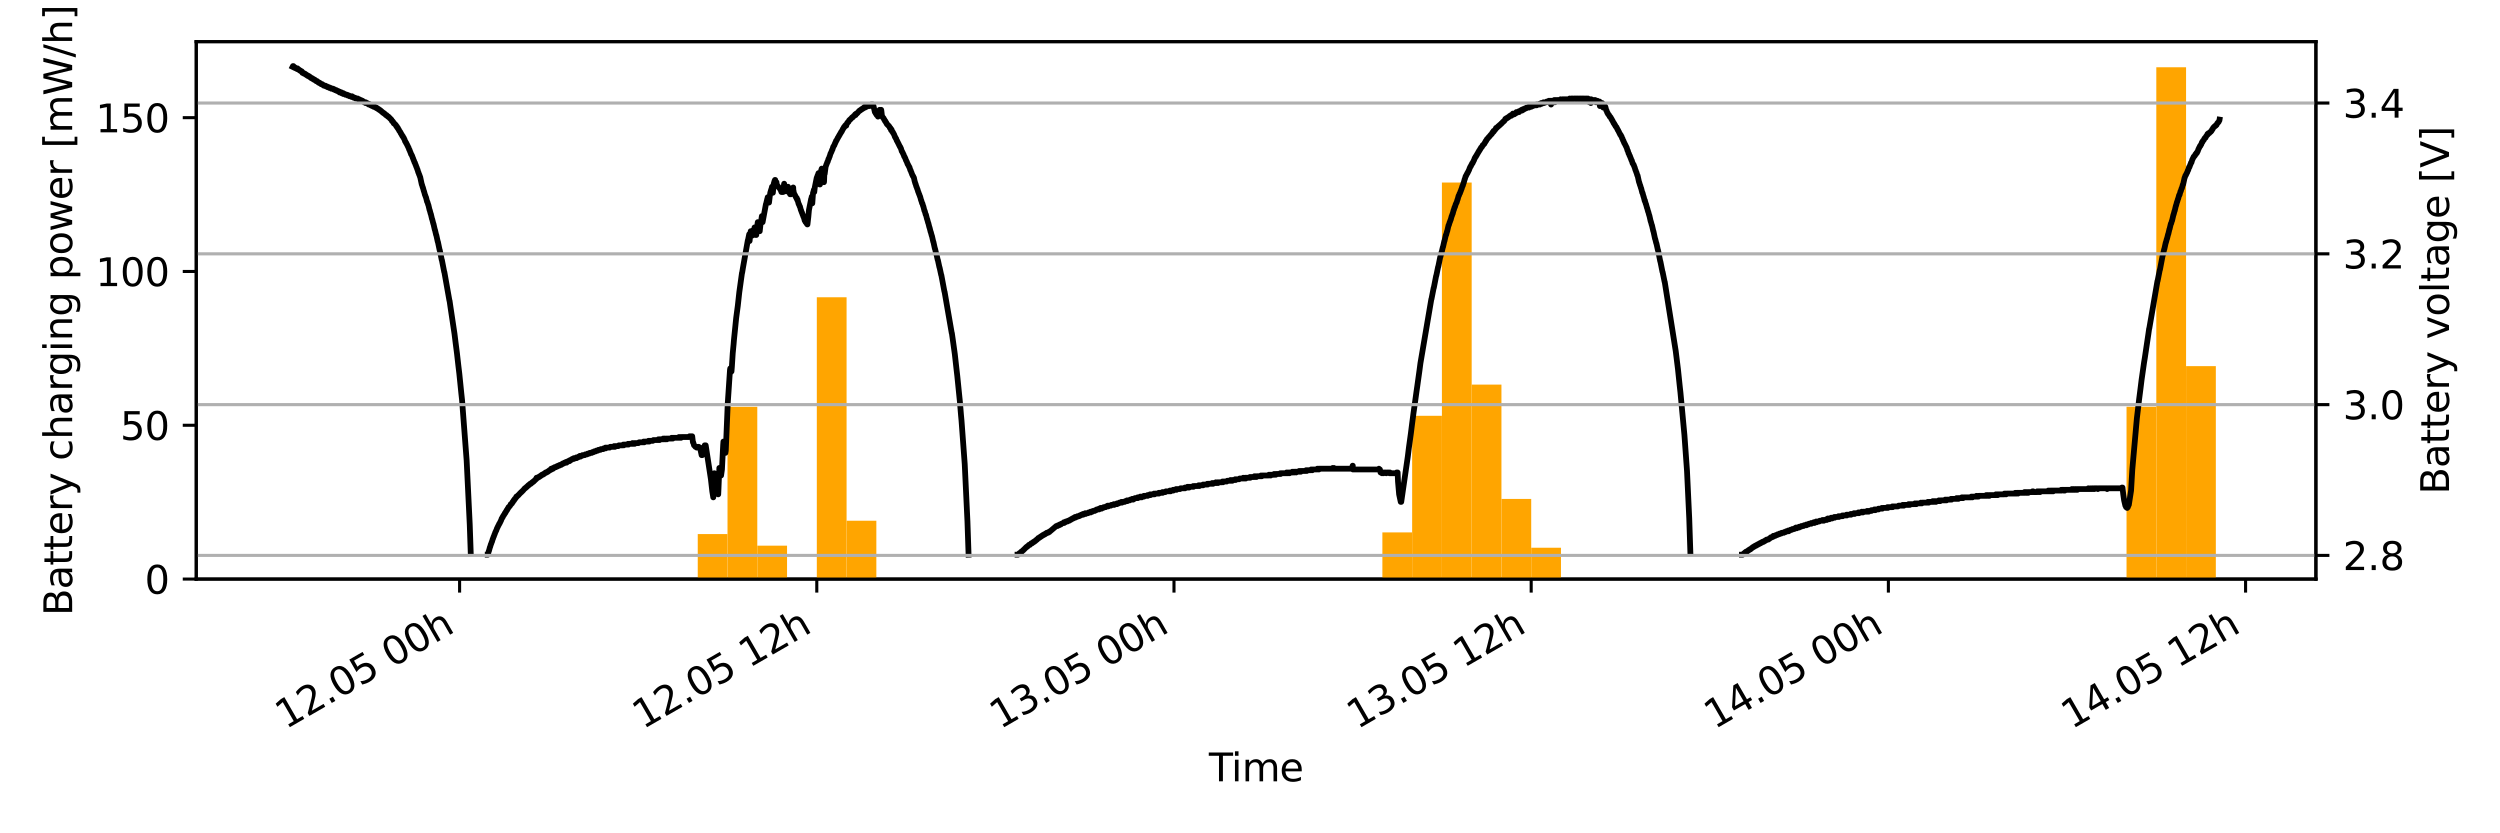 <?xml version="1.0" encoding="utf-8" standalone="no"?>
<!DOCTYPE svg PUBLIC "-//W3C//DTD SVG 1.1//EN"
  "http://www.w3.org/Graphics/SVG/1.1/DTD/svg11.dtd">
<svg xmlns:xlink="http://www.w3.org/1999/xlink" width="648pt" height="216pt" viewBox="0 0 648 216" xmlns="http://www.w3.org/2000/svg" version="1.1">
 <defs>
  <style type="text/css">*{stroke-linejoin: round; stroke-linecap: butt}</style>
 </defs>
 <g id="figure_1">
  <g id="patch_1">
   <path d="M 0 216 
L 648 216 
L 648 0 
L 0 0 
z
" style="fill: #ffffff"/>
  </g>
  <g id="axes_1">
   <g id="patch_2">
    <path d="M 50.87 150.1 
L 600.28 150.1 
L 600.28 10.8 
L 50.87 10.8 
z
" style="fill: #ffffff"/>
   </g>
   <g id="matplotlib.axis_1">
    <g id="xtick_1">
     <g id="line2d_1">
      <defs>
       <path id="m783393c923" d="M 0 0 
L 0 3.5 
" style="stroke: #000000; stroke-width: 0.8"/>
      </defs>
      <g>
       <use xlink:href="#m783393c923" x="119.127" y="150.1" style="stroke: #000000; stroke-width: 0.8"/>
      </g>
     </g>
     <g id="text_1">
      <!-- 12.05 00h -->
      <g transform="translate(74.033 189.115) rotate(-30) scale(0.1 -0.1)">
       <defs>
        <path id="DejaVuSans-31" d="M 794 531 
L 1825 531 
L 1825 4091 
L 703 3866 
L 703 4441 
L 1819 4666 
L 2450 4666 
L 2450 531 
L 3481 531 
L 3481 0 
L 794 0 
L 794 531 
z
" transform="scale(0.016)"/>
        <path id="DejaVuSans-32" d="M 1228 531 
L 3431 531 
L 3431 0 
L 469 0 
L 469 531 
Q 828 903 1448 1529 
Q 2069 2156 2228 2338 
Q 2531 2678 2651 2914 
Q 2772 3150 2772 3378 
Q 2772 3750 2511 3984 
Q 2250 4219 1831 4219 
Q 1534 4219 1204 4116 
Q 875 4013 500 3803 
L 500 4441 
Q 881 4594 1212 4672 
Q 1544 4750 1819 4750 
Q 2544 4750 2975 4387 
Q 3406 4025 3406 3419 
Q 3406 3131 3298 2873 
Q 3191 2616 2906 2266 
Q 2828 2175 2409 1742 
Q 1991 1309 1228 531 
z
" transform="scale(0.016)"/>
        <path id="DejaVuSans-2e" d="M 684 794 
L 1344 794 
L 1344 0 
L 684 0 
L 684 794 
z
" transform="scale(0.016)"/>
        <path id="DejaVuSans-30" d="M 2034 4250 
Q 1547 4250 1301 3770 
Q 1056 3291 1056 2328 
Q 1056 1369 1301 889 
Q 1547 409 2034 409 
Q 2525 409 2770 889 
Q 3016 1369 3016 2328 
Q 3016 3291 2770 3770 
Q 2525 4250 2034 4250 
z
M 2034 4750 
Q 2819 4750 3233 4129 
Q 3647 3509 3647 2328 
Q 3647 1150 3233 529 
Q 2819 -91 2034 -91 
Q 1250 -91 836 529 
Q 422 1150 422 2328 
Q 422 3509 836 4129 
Q 1250 4750 2034 4750 
z
" transform="scale(0.016)"/>
        <path id="DejaVuSans-35" d="M 691 4666 
L 3169 4666 
L 3169 4134 
L 1269 4134 
L 1269 2991 
Q 1406 3038 1543 3061 
Q 1681 3084 1819 3084 
Q 2600 3084 3056 2656 
Q 3513 2228 3513 1497 
Q 3513 744 3044 326 
Q 2575 -91 1722 -91 
Q 1428 -91 1123 -41 
Q 819 9 494 109 
L 494 744 
Q 775 591 1075 516 
Q 1375 441 1709 441 
Q 2250 441 2565 725 
Q 2881 1009 2881 1497 
Q 2881 1984 2565 2268 
Q 2250 2553 1709 2553 
Q 1456 2553 1204 2497 
Q 953 2441 691 2322 
L 691 4666 
z
" transform="scale(0.016)"/>
        <path id="DejaVuSans-20" transform="scale(0.016)"/>
        <path id="DejaVuSans-68" d="M 3513 2113 
L 3513 0 
L 2938 0 
L 2938 2094 
Q 2938 2591 2744 2837 
Q 2550 3084 2163 3084 
Q 1697 3084 1428 2787 
Q 1159 2491 1159 1978 
L 1159 0 
L 581 0 
L 581 4863 
L 1159 4863 
L 1159 2956 
Q 1366 3272 1645 3428 
Q 1925 3584 2291 3584 
Q 2894 3584 3203 3211 
Q 3513 2838 3513 2113 
z
" transform="scale(0.016)"/>
       </defs>
       <use xlink:href="#DejaVuSans-31"/>
       <use xlink:href="#DejaVuSans-32" x="63.623"/>
       <use xlink:href="#DejaVuSans-2e" x="127.246"/>
       <use xlink:href="#DejaVuSans-30" x="159.033"/>
       <use xlink:href="#DejaVuSans-35" x="222.656"/>
       <use xlink:href="#DejaVuSans-20" x="286.279"/>
       <use xlink:href="#DejaVuSans-30" x="318.066"/>
       <use xlink:href="#DejaVuSans-30" x="381.689"/>
       <use xlink:href="#DejaVuSans-68" x="445.312"/>
      </g>
     </g>
    </g>
    <g id="xtick_2">
     <g id="line2d_2">
      <g>
       <use xlink:href="#m783393c923" x="211.712" y="150.1" style="stroke: #000000; stroke-width: 0.8"/>
      </g>
     </g>
     <g id="text_2">
      <!-- 12.05 12h -->
      <g transform="translate(166.619 189.115) rotate(-30) scale(0.1 -0.1)">
       <use xlink:href="#DejaVuSans-31"/>
       <use xlink:href="#DejaVuSans-32" x="63.623"/>
       <use xlink:href="#DejaVuSans-2e" x="127.246"/>
       <use xlink:href="#DejaVuSans-30" x="159.033"/>
       <use xlink:href="#DejaVuSans-35" x="222.656"/>
       <use xlink:href="#DejaVuSans-20" x="286.279"/>
       <use xlink:href="#DejaVuSans-31" x="318.066"/>
       <use xlink:href="#DejaVuSans-32" x="381.689"/>
       <use xlink:href="#DejaVuSans-68" x="445.312"/>
      </g>
     </g>
    </g>
    <g id="xtick_3">
     <g id="line2d_3">
      <g>
       <use xlink:href="#m783393c923" x="304.298" y="150.1" style="stroke: #000000; stroke-width: 0.8"/>
      </g>
     </g>
     <g id="text_3">
      <!-- 13.05 00h -->
      <g transform="translate(259.204 189.115) rotate(-30) scale(0.1 -0.1)">
       <defs>
        <path id="DejaVuSans-33" d="M 2597 2516 
Q 3050 2419 3304 2112 
Q 3559 1806 3559 1356 
Q 3559 666 3084 287 
Q 2609 -91 1734 -91 
Q 1441 -91 1130 -33 
Q 819 25 488 141 
L 488 750 
Q 750 597 1062 519 
Q 1375 441 1716 441 
Q 2309 441 2620 675 
Q 2931 909 2931 1356 
Q 2931 1769 2642 2001 
Q 2353 2234 1838 2234 
L 1294 2234 
L 1294 2753 
L 1863 2753 
Q 2328 2753 2575 2939 
Q 2822 3125 2822 3475 
Q 2822 3834 2567 4026 
Q 2313 4219 1838 4219 
Q 1578 4219 1281 4162 
Q 984 4106 628 3988 
L 628 4550 
Q 988 4650 1302 4700 
Q 1616 4750 1894 4750 
Q 2613 4750 3031 4423 
Q 3450 4097 3450 3541 
Q 3450 3153 3228 2886 
Q 3006 2619 2597 2516 
z
" transform="scale(0.016)"/>
       </defs>
       <use xlink:href="#DejaVuSans-31"/>
       <use xlink:href="#DejaVuSans-33" x="63.623"/>
       <use xlink:href="#DejaVuSans-2e" x="127.246"/>
       <use xlink:href="#DejaVuSans-30" x="159.033"/>
       <use xlink:href="#DejaVuSans-35" x="222.656"/>
       <use xlink:href="#DejaVuSans-20" x="286.279"/>
       <use xlink:href="#DejaVuSans-30" x="318.066"/>
       <use xlink:href="#DejaVuSans-30" x="381.689"/>
       <use xlink:href="#DejaVuSans-68" x="445.312"/>
      </g>
     </g>
    </g>
    <g id="xtick_4">
     <g id="line2d_4">
      <g>
       <use xlink:href="#m783393c923" x="396.883" y="150.1" style="stroke: #000000; stroke-width: 0.8"/>
      </g>
     </g>
     <g id="text_4">
      <!-- 13.05 12h -->
      <g transform="translate(351.789 189.115) rotate(-30) scale(0.1 -0.1)">
       <use xlink:href="#DejaVuSans-31"/>
       <use xlink:href="#DejaVuSans-33" x="63.623"/>
       <use xlink:href="#DejaVuSans-2e" x="127.246"/>
       <use xlink:href="#DejaVuSans-30" x="159.033"/>
       <use xlink:href="#DejaVuSans-35" x="222.656"/>
       <use xlink:href="#DejaVuSans-20" x="286.279"/>
       <use xlink:href="#DejaVuSans-31" x="318.066"/>
       <use xlink:href="#DejaVuSans-32" x="381.689"/>
       <use xlink:href="#DejaVuSans-68" x="445.312"/>
      </g>
     </g>
    </g>
    <g id="xtick_5">
     <g id="line2d_5">
      <g>
       <use xlink:href="#m783393c923" x="489.468" y="150.1" style="stroke: #000000; stroke-width: 0.8"/>
      </g>
     </g>
     <g id="text_5">
      <!-- 14.05 00h -->
      <g transform="translate(444.375 189.115) rotate(-30) scale(0.1 -0.1)">
       <defs>
        <path id="DejaVuSans-34" d="M 2419 4116 
L 825 1625 
L 2419 1625 
L 2419 4116 
z
M 2253 4666 
L 3047 4666 
L 3047 1625 
L 3713 1625 
L 3713 1100 
L 3047 1100 
L 3047 0 
L 2419 0 
L 2419 1100 
L 313 1100 
L 313 1709 
L 2253 4666 
z
" transform="scale(0.016)"/>
       </defs>
       <use xlink:href="#DejaVuSans-31"/>
       <use xlink:href="#DejaVuSans-34" x="63.623"/>
       <use xlink:href="#DejaVuSans-2e" x="127.246"/>
       <use xlink:href="#DejaVuSans-30" x="159.033"/>
       <use xlink:href="#DejaVuSans-35" x="222.656"/>
       <use xlink:href="#DejaVuSans-20" x="286.279"/>
       <use xlink:href="#DejaVuSans-30" x="318.066"/>
       <use xlink:href="#DejaVuSans-30" x="381.689"/>
       <use xlink:href="#DejaVuSans-68" x="445.312"/>
      </g>
     </g>
    </g>
    <g id="xtick_6">
     <g id="line2d_6">
      <g>
       <use xlink:href="#m783393c923" x="582.054" y="150.1" style="stroke: #000000; stroke-width: 0.8"/>
      </g>
     </g>
     <g id="text_6">
      <!-- 14.05 12h -->
      <g transform="translate(536.96 189.115) rotate(-30) scale(0.1 -0.1)">
       <use xlink:href="#DejaVuSans-31"/>
       <use xlink:href="#DejaVuSans-34" x="63.623"/>
       <use xlink:href="#DejaVuSans-2e" x="127.246"/>
       <use xlink:href="#DejaVuSans-30" x="159.033"/>
       <use xlink:href="#DejaVuSans-35" x="222.656"/>
       <use xlink:href="#DejaVuSans-20" x="286.279"/>
       <use xlink:href="#DejaVuSans-31" x="318.066"/>
       <use xlink:href="#DejaVuSans-32" x="381.689"/>
       <use xlink:href="#DejaVuSans-68" x="445.312"/>
      </g>
     </g>
    </g>
    <g id="text_7">
     <!-- Time -->
     <g transform="translate(313.341 202.515) scale(0.1 -0.1)">
      <defs>
       <path id="DejaVuSans-54" d="M -19 4666 
L 3928 4666 
L 3928 4134 
L 2272 4134 
L 2272 0 
L 1638 0 
L 1638 4134 
L -19 4134 
L -19 4666 
z
" transform="scale(0.016)"/>
       <path id="DejaVuSans-69" d="M 603 3500 
L 1178 3500 
L 1178 0 
L 603 0 
L 603 3500 
z
M 603 4863 
L 1178 4863 
L 1178 4134 
L 603 4134 
L 603 4863 
z
" transform="scale(0.016)"/>
       <path id="DejaVuSans-6d" d="M 3328 2828 
Q 3544 3216 3844 3400 
Q 4144 3584 4550 3584 
Q 5097 3584 5394 3201 
Q 5691 2819 5691 2113 
L 5691 0 
L 5113 0 
L 5113 2094 
Q 5113 2597 4934 2840 
Q 4756 3084 4391 3084 
Q 3944 3084 3684 2787 
Q 3425 2491 3425 1978 
L 3425 0 
L 2847 0 
L 2847 2094 
Q 2847 2600 2669 2842 
Q 2491 3084 2119 3084 
Q 1678 3084 1418 2786 
Q 1159 2488 1159 1978 
L 1159 0 
L 581 0 
L 581 3500 
L 1159 3500 
L 1159 2956 
Q 1356 3278 1631 3431 
Q 1906 3584 2284 3584 
Q 2666 3584 2933 3390 
Q 3200 3197 3328 2828 
z
" transform="scale(0.016)"/>
       <path id="DejaVuSans-65" d="M 3597 1894 
L 3597 1613 
L 953 1613 
Q 991 1019 1311 708 
Q 1631 397 2203 397 
Q 2534 397 2845 478 
Q 3156 559 3463 722 
L 3463 178 
Q 3153 47 2828 -22 
Q 2503 -91 2169 -91 
Q 1331 -91 842 396 
Q 353 884 353 1716 
Q 353 2575 817 3079 
Q 1281 3584 2069 3584 
Q 2775 3584 3186 3129 
Q 3597 2675 3597 1894 
z
M 3022 2063 
Q 3016 2534 2758 2815 
Q 2500 3097 2075 3097 
Q 1594 3097 1305 2825 
Q 1016 2553 972 2059 
L 3022 2063 
z
" transform="scale(0.016)"/>
      </defs>
      <use xlink:href="#DejaVuSans-54"/>
      <use xlink:href="#DejaVuSans-69" x="57.959"/>
      <use xlink:href="#DejaVuSans-6d" x="85.742"/>
      <use xlink:href="#DejaVuSans-65" x="183.154"/>
     </g>
    </g>
   </g>
   <g id="matplotlib.axis_2">
    <g id="ytick_1">
     <g id="line2d_7">
      <defs>
       <path id="m4633175d44" d="M 0 0 
L -3.5 0 
" style="stroke: #000000; stroke-width: 0.8"/>
      </defs>
      <g>
       <use xlink:href="#m4633175d44" x="50.87" y="150.1" style="stroke: #000000; stroke-width: 0.8"/>
      </g>
     </g>
     <g id="text_8">
      <!-- 0 -->
      <g transform="translate(37.508 153.9) scale(0.1 -0.1)">
       <use xlink:href="#DejaVuSans-30"/>
      </g>
     </g>
    </g>
    <g id="ytick_2">
     <g id="line2d_8">
      <g>
       <use xlink:href="#m4633175d44" x="50.87" y="110.234" style="stroke: #000000; stroke-width: 0.8"/>
      </g>
     </g>
     <g id="text_9">
      <!-- 50 -->
      <g transform="translate(31.145 114.033) scale(0.1 -0.1)">
       <use xlink:href="#DejaVuSans-35"/>
       <use xlink:href="#DejaVuSans-30" x="63.623"/>
      </g>
     </g>
    </g>
    <g id="ytick_3">
     <g id="line2d_9">
      <g>
       <use xlink:href="#m4633175d44" x="50.87" y="70.367" style="stroke: #000000; stroke-width: 0.8"/>
      </g>
     </g>
     <g id="text_10">
      <!-- 100 -->
      <g transform="translate(24.782 74.166) scale(0.1 -0.1)">
       <use xlink:href="#DejaVuSans-31"/>
       <use xlink:href="#DejaVuSans-30" x="63.623"/>
       <use xlink:href="#DejaVuSans-30" x="127.246"/>
      </g>
     </g>
    </g>
    <g id="ytick_4">
     <g id="line2d_10">
      <g>
       <use xlink:href="#m4633175d44" x="50.87" y="30.5" style="stroke: #000000; stroke-width: 0.8"/>
      </g>
     </g>
     <g id="text_11">
      <!-- 150 -->
      <g transform="translate(24.782 34.299) scale(0.1 -0.1)">
       <use xlink:href="#DejaVuSans-31"/>
       <use xlink:href="#DejaVuSans-35" x="63.623"/>
       <use xlink:href="#DejaVuSans-30" x="127.246"/>
      </g>
     </g>
    </g>
    <g id="text_12">
     <!-- Battery charging power [mW/h] -->
     <g transform="translate(18.703 159.603) rotate(-90) scale(0.1 -0.1)">
      <defs>
       <path id="DejaVuSans-42" d="M 1259 2228 
L 1259 519 
L 2272 519 
Q 2781 519 3026 730 
Q 3272 941 3272 1375 
Q 3272 1813 3026 2020 
Q 2781 2228 2272 2228 
L 1259 2228 
z
M 1259 4147 
L 1259 2741 
L 2194 2741 
Q 2656 2741 2882 2914 
Q 3109 3088 3109 3444 
Q 3109 3797 2882 3972 
Q 2656 4147 2194 4147 
L 1259 4147 
z
M 628 4666 
L 2241 4666 
Q 2963 4666 3353 4366 
Q 3744 4066 3744 3513 
Q 3744 3084 3544 2831 
Q 3344 2578 2956 2516 
Q 3422 2416 3680 2098 
Q 3938 1781 3938 1306 
Q 3938 681 3513 340 
Q 3088 0 2303 0 
L 628 0 
L 628 4666 
z
" transform="scale(0.016)"/>
       <path id="DejaVuSans-61" d="M 2194 1759 
Q 1497 1759 1228 1600 
Q 959 1441 959 1056 
Q 959 750 1161 570 
Q 1363 391 1709 391 
Q 2188 391 2477 730 
Q 2766 1069 2766 1631 
L 2766 1759 
L 2194 1759 
z
M 3341 1997 
L 3341 0 
L 2766 0 
L 2766 531 
Q 2569 213 2275 61 
Q 1981 -91 1556 -91 
Q 1019 -91 701 211 
Q 384 513 384 1019 
Q 384 1609 779 1909 
Q 1175 2209 1959 2209 
L 2766 2209 
L 2766 2266 
Q 2766 2663 2505 2880 
Q 2244 3097 1772 3097 
Q 1472 3097 1187 3025 
Q 903 2953 641 2809 
L 641 3341 
Q 956 3463 1253 3523 
Q 1550 3584 1831 3584 
Q 2591 3584 2966 3190 
Q 3341 2797 3341 1997 
z
" transform="scale(0.016)"/>
       <path id="DejaVuSans-74" d="M 1172 4494 
L 1172 3500 
L 2356 3500 
L 2356 3053 
L 1172 3053 
L 1172 1153 
Q 1172 725 1289 603 
Q 1406 481 1766 481 
L 2356 481 
L 2356 0 
L 1766 0 
Q 1100 0 847 248 
Q 594 497 594 1153 
L 594 3053 
L 172 3053 
L 172 3500 
L 594 3500 
L 594 4494 
L 1172 4494 
z
" transform="scale(0.016)"/>
       <path id="DejaVuSans-72" d="M 2631 2963 
Q 2534 3019 2420 3045 
Q 2306 3072 2169 3072 
Q 1681 3072 1420 2755 
Q 1159 2438 1159 1844 
L 1159 0 
L 581 0 
L 581 3500 
L 1159 3500 
L 1159 2956 
Q 1341 3275 1631 3429 
Q 1922 3584 2338 3584 
Q 2397 3584 2469 3576 
Q 2541 3569 2628 3553 
L 2631 2963 
z
" transform="scale(0.016)"/>
       <path id="DejaVuSans-79" d="M 2059 -325 
Q 1816 -950 1584 -1140 
Q 1353 -1331 966 -1331 
L 506 -1331 
L 506 -850 
L 844 -850 
Q 1081 -850 1212 -737 
Q 1344 -625 1503 -206 
L 1606 56 
L 191 3500 
L 800 3500 
L 1894 763 
L 2988 3500 
L 3597 3500 
L 2059 -325 
z
" transform="scale(0.016)"/>
       <path id="DejaVuSans-63" d="M 3122 3366 
L 3122 2828 
Q 2878 2963 2633 3030 
Q 2388 3097 2138 3097 
Q 1578 3097 1268 2742 
Q 959 2388 959 1747 
Q 959 1106 1268 751 
Q 1578 397 2138 397 
Q 2388 397 2633 464 
Q 2878 531 3122 666 
L 3122 134 
Q 2881 22 2623 -34 
Q 2366 -91 2075 -91 
Q 1284 -91 818 406 
Q 353 903 353 1747 
Q 353 2603 823 3093 
Q 1294 3584 2113 3584 
Q 2378 3584 2631 3529 
Q 2884 3475 3122 3366 
z
" transform="scale(0.016)"/>
       <path id="DejaVuSans-67" d="M 2906 1791 
Q 2906 2416 2648 2759 
Q 2391 3103 1925 3103 
Q 1463 3103 1205 2759 
Q 947 2416 947 1791 
Q 947 1169 1205 825 
Q 1463 481 1925 481 
Q 2391 481 2648 825 
Q 2906 1169 2906 1791 
z
M 3481 434 
Q 3481 -459 3084 -895 
Q 2688 -1331 1869 -1331 
Q 1566 -1331 1297 -1286 
Q 1028 -1241 775 -1147 
L 775 -588 
Q 1028 -725 1275 -790 
Q 1522 -856 1778 -856 
Q 2344 -856 2625 -561 
Q 2906 -266 2906 331 
L 2906 616 
Q 2728 306 2450 153 
Q 2172 0 1784 0 
Q 1141 0 747 490 
Q 353 981 353 1791 
Q 353 2603 747 3093 
Q 1141 3584 1784 3584 
Q 2172 3584 2450 3431 
Q 2728 3278 2906 2969 
L 2906 3500 
L 3481 3500 
L 3481 434 
z
" transform="scale(0.016)"/>
       <path id="DejaVuSans-6e" d="M 3513 2113 
L 3513 0 
L 2938 0 
L 2938 2094 
Q 2938 2591 2744 2837 
Q 2550 3084 2163 3084 
Q 1697 3084 1428 2787 
Q 1159 2491 1159 1978 
L 1159 0 
L 581 0 
L 581 3500 
L 1159 3500 
L 1159 2956 
Q 1366 3272 1645 3428 
Q 1925 3584 2291 3584 
Q 2894 3584 3203 3211 
Q 3513 2838 3513 2113 
z
" transform="scale(0.016)"/>
       <path id="DejaVuSans-70" d="M 1159 525 
L 1159 -1331 
L 581 -1331 
L 581 3500 
L 1159 3500 
L 1159 2969 
Q 1341 3281 1617 3432 
Q 1894 3584 2278 3584 
Q 2916 3584 3314 3078 
Q 3713 2572 3713 1747 
Q 3713 922 3314 415 
Q 2916 -91 2278 -91 
Q 1894 -91 1617 61 
Q 1341 213 1159 525 
z
M 3116 1747 
Q 3116 2381 2855 2742 
Q 2594 3103 2138 3103 
Q 1681 3103 1420 2742 
Q 1159 2381 1159 1747 
Q 1159 1113 1420 752 
Q 1681 391 2138 391 
Q 2594 391 2855 752 
Q 3116 1113 3116 1747 
z
" transform="scale(0.016)"/>
       <path id="DejaVuSans-6f" d="M 1959 3097 
Q 1497 3097 1228 2736 
Q 959 2375 959 1747 
Q 959 1119 1226 758 
Q 1494 397 1959 397 
Q 2419 397 2687 759 
Q 2956 1122 2956 1747 
Q 2956 2369 2687 2733 
Q 2419 3097 1959 3097 
z
M 1959 3584 
Q 2709 3584 3137 3096 
Q 3566 2609 3566 1747 
Q 3566 888 3137 398 
Q 2709 -91 1959 -91 
Q 1206 -91 779 398 
Q 353 888 353 1747 
Q 353 2609 779 3096 
Q 1206 3584 1959 3584 
z
" transform="scale(0.016)"/>
       <path id="DejaVuSans-77" d="M 269 3500 
L 844 3500 
L 1563 769 
L 2278 3500 
L 2956 3500 
L 3675 769 
L 4391 3500 
L 4966 3500 
L 4050 0 
L 3372 0 
L 2619 2869 
L 1863 0 
L 1184 0 
L 269 3500 
z
" transform="scale(0.016)"/>
       <path id="DejaVuSans-5b" d="M 550 4863 
L 1875 4863 
L 1875 4416 
L 1125 4416 
L 1125 -397 
L 1875 -397 
L 1875 -844 
L 550 -844 
L 550 4863 
z
" transform="scale(0.016)"/>
       <path id="DejaVuSans-57" d="M 213 4666 
L 850 4666 
L 1831 722 
L 2809 4666 
L 3519 4666 
L 4500 722 
L 5478 4666 
L 6119 4666 
L 4947 0 
L 4153 0 
L 3169 4050 
L 2175 0 
L 1381 0 
L 213 4666 
z
" transform="scale(0.016)"/>
       <path id="DejaVuSans-2f" d="M 1625 4666 
L 2156 4666 
L 531 -594 
L 0 -594 
L 1625 4666 
z
" transform="scale(0.016)"/>
       <path id="DejaVuSans-5d" d="M 1947 4863 
L 1947 -844 
L 622 -844 
L 622 -397 
L 1369 -397 
L 1369 4416 
L 622 4416 
L 622 4863 
L 1947 4863 
z
" transform="scale(0.016)"/>
      </defs>
      <use xlink:href="#DejaVuSans-42"/>
      <use xlink:href="#DejaVuSans-61" x="68.604"/>
      <use xlink:href="#DejaVuSans-74" x="129.883"/>
      <use xlink:href="#DejaVuSans-74" x="169.092"/>
      <use xlink:href="#DejaVuSans-65" x="208.301"/>
      <use xlink:href="#DejaVuSans-72" x="269.824"/>
      <use xlink:href="#DejaVuSans-79" x="310.938"/>
      <use xlink:href="#DejaVuSans-20" x="370.117"/>
      <use xlink:href="#DejaVuSans-63" x="401.904"/>
      <use xlink:href="#DejaVuSans-68" x="456.885"/>
      <use xlink:href="#DejaVuSans-61" x="520.264"/>
      <use xlink:href="#DejaVuSans-72" x="581.543"/>
      <use xlink:href="#DejaVuSans-67" x="620.906"/>
      <use xlink:href="#DejaVuSans-69" x="684.383"/>
      <use xlink:href="#DejaVuSans-6e" x="712.166"/>
      <use xlink:href="#DejaVuSans-67" x="775.545"/>
      <use xlink:href="#DejaVuSans-20" x="839.021"/>
      <use xlink:href="#DejaVuSans-70" x="870.809"/>
      <use xlink:href="#DejaVuSans-6f" x="934.285"/>
      <use xlink:href="#DejaVuSans-77" x="995.467"/>
      <use xlink:href="#DejaVuSans-65" x="1077.254"/>
      <use xlink:href="#DejaVuSans-72" x="1138.777"/>
      <use xlink:href="#DejaVuSans-20" x="1179.891"/>
      <use xlink:href="#DejaVuSans-5b" x="1211.678"/>
      <use xlink:href="#DejaVuSans-6d" x="1250.691"/>
      <use xlink:href="#DejaVuSans-57" x="1348.104"/>
      <use xlink:href="#DejaVuSans-2f" x="1446.98"/>
      <use xlink:href="#DejaVuSans-68" x="1480.672"/>
      <use xlink:href="#DejaVuSans-5d" x="1544.051"/>
     </g>
    </g>
   </g>
   <g id="patch_3">
    <path d="M 50.87 150.1 
L 50.87 10.8 
" style="fill: none; stroke: #000000; stroke-width: 0.8; stroke-linejoin: miter; stroke-linecap: square"/>
   </g>
   <g id="patch_4">
    <path d="M 600.28 150.1 
L 600.28 10.8 
" style="fill: none; stroke: #000000; stroke-width: 0.8; stroke-linejoin: miter; stroke-linecap: square"/>
   </g>
   <g id="patch_5">
    <path d="M 50.87 150.1 
L 600.28 150.1 
" style="fill: none; stroke: #000000; stroke-width: 0.8; stroke-linejoin: miter; stroke-linecap: square"/>
   </g>
   <g id="patch_6">
    <path d="M 50.87 10.8 
L 600.28 10.8 
" style="fill: none; stroke: #000000; stroke-width: 0.8; stroke-linejoin: miter; stroke-linecap: square"/>
   </g>
   <g id="patch_7">
    <path d="M 180.857 150.1 
L 188.572 150.1 
L 188.572 138.436 
L 180.857 138.436 
z
" clip-path="url(#pa9de682eee)" style="fill: #ffa500"/>
   </g>
   <g id="patch_8">
    <path d="M 188.572 150.1 
L 196.288 150.1 
L 196.288 105.439 
L 188.572 105.439 
z
" clip-path="url(#pa9de682eee)" style="fill: #ffa500"/>
   </g>
   <g id="patch_9">
    <path d="M 196.288 150.1 
L 204.003 150.1 
L 204.003 141.44 
L 196.288 141.44 
z
" clip-path="url(#pa9de682eee)" style="fill: #ffa500"/>
   </g>
   <g id="patch_10">
    <path d="M 211.719 150.1 
L 219.434 150.1 
L 219.434 77.054 
L 211.719 77.054 
z
" clip-path="url(#pa9de682eee)" style="fill: #ffa500"/>
   </g>
   <g id="patch_11">
    <path d="M 219.434 150.1 
L 227.149 150.1 
L 227.149 134.981 
L 219.434 134.981 
z
" clip-path="url(#pa9de682eee)" style="fill: #ffa500"/>
   </g>
   <g id="patch_12">
    <path d="M 358.312 150.1 
L 366.028 150.1 
L 366.028 138.003 
L 358.312 138.003 
z
" clip-path="url(#pa9de682eee)" style="fill: #ffa500"/>
   </g>
   <g id="patch_13">
    <path d="M 366.028 150.1 
L 373.743 150.1 
L 373.743 107.779 
L 366.028 107.779 
z
" clip-path="url(#pa9de682eee)" style="fill: #ffa500"/>
   </g>
   <g id="patch_14">
    <path d="M 373.743 150.1 
L 381.458 150.1 
L 381.458 47.308 
L 373.743 47.308 
z
" clip-path="url(#pa9de682eee)" style="fill: #ffa500"/>
   </g>
   <g id="patch_15">
    <path d="M 381.458 150.1 
L 389.174 150.1 
L 389.174 99.688 
L 381.458 99.688 
z
" clip-path="url(#pa9de682eee)" style="fill: #ffa500"/>
   </g>
   <g id="patch_16">
    <path d="M 389.174 150.1 
L 396.889 150.1 
L 396.889 129.324 
L 389.174 129.324 
z
" clip-path="url(#pa9de682eee)" style="fill: #ffa500"/>
   </g>
   <g id="patch_17">
    <path d="M 396.889 150.1 
L 404.605 150.1 
L 404.605 141.981 
L 396.889 141.981 
z
" clip-path="url(#pa9de682eee)" style="fill: #ffa500"/>
   </g>
   <g id="patch_18">
    <path d="M 551.198 150.1 
L 558.914 150.1 
L 558.914 105.419 
L 551.198 105.419 
z
" clip-path="url(#pa9de682eee)" style="fill: #ffa500"/>
   </g>
   <g id="patch_19">
    <path d="M 558.914 150.1 
L 566.629 150.1 
L 566.629 17.433 
L 558.914 17.433 
z
" clip-path="url(#pa9de682eee)" style="fill: #ffa500"/>
   </g>
   <g id="patch_20">
    <path d="M 566.629 150.1 
L 574.345 150.1 
L 574.345 94.908 
L 566.629 94.908 
z
" clip-path="url(#pa9de682eee)" style="fill: #ffa500"/>
   </g>
  </g>
  <g id="axes_2">
   <g id="line2d_11">
    <path d="M 75.843 17.327 
L 75.94 17.132 
L 75.95 17.327 
L 76.034 17.327 
L 76.045 17.132 
L 76.141 17.327 
L 76.259 17.327 
L 76.377 17.523 
L 76.538 17.523 
L 76.655 17.718 
L 76.902 17.718 
L 77.02 17.914 
L 77.084 17.914 
L 77.095 17.718 
L 77.144 17.914 
L 77.328 17.914 
L 77.457 18.109 
L 77.586 18.109 
L 77.712 18.304 
L 77.905 18.304 
L 78.036 18.5 
L 78.229 18.5 
L 78.389 18.891 
L 78.646 18.891 
L 78.775 19.086 
L 79.032 19.086 
L 79.161 19.282 
L 79.322 19.282 
L 79.45 19.477 
L 79.611 19.477 
L 79.739 19.672 
L 79.997 19.672 
L 80.125 19.868 
L 80.286 19.868 
L 80.415 20.063 
L 80.541 20.063 
L 80.67 20.259 
L 80.895 20.259 
L 81.023 20.454 
L 81.216 20.454 
L 81.345 20.65 
L 81.57 20.65 
L 81.698 20.845 
L 81.827 20.845 
L 81.956 21.04 
L 82.213 21.04 
L 82.341 21.236 
L 82.438 21.236 
L 82.566 21.431 
L 82.824 21.431 
L 82.952 21.627 
L 83.113 21.627 
L 83.241 21.822 
L 83.529 21.822 
L 83.657 22.018 
L 83.818 22.018 
L 83.947 22.213 
L 84.364 22.213 
L 84.493 22.408 
L 84.782 22.408 
L 84.911 22.604 
L 85.265 22.604 
L 85.393 22.799 
L 85.747 22.799 
L 85.875 22.995 
L 86.355 22.995 
L 86.484 23.19 
L 86.773 23.19 
L 86.902 23.386 
L 87.223 23.386 
L 87.352 23.581 
L 87.641 23.581 
L 87.77 23.776 
L 87.963 23.776 
L 88.027 23.972 
L 88.059 23.776 
L 88.091 23.776 
L 88.22 23.972 
L 88.413 23.972 
L 88.542 24.167 
L 88.574 23.972 
L 88.638 24.167 
L 88.895 24.167 
L 88.959 24.363 
L 88.992 24.167 
L 89.024 24.167 
L 89.15 24.363 
L 89.407 24.363 
L 89.536 24.558 
L 89.986 24.558 
L 90.115 24.753 
L 90.468 24.753 
L 90.597 24.949 
L 91.047 24.949 
L 91.175 25.144 
L 91.208 25.144 
L 91.24 24.949 
L 91.304 25.144 
L 91.561 25.144 
L 91.69 25.34 
L 92.041 25.34 
L 92.17 25.535 
L 92.716 25.535 
L 92.845 25.731 
L 93.102 25.731 
L 93.231 25.926 
L 93.552 25.926 
L 93.681 26.121 
L 93.97 26.121 
L 94.099 26.317 
L 94.26 26.317 
L 94.388 26.512 
L 94.581 26.512 
L 94.71 26.708 
L 94.804 26.512 
L 94.932 26.708 
L 95.158 26.708 
L 95.286 26.903 
L 95.447 26.903 
L 95.575 27.099 
L 95.608 26.903 
L 95.672 27.099 
L 95.929 27.099 
L 96.058 27.294 
L 96.315 27.294 
L 96.443 27.489 
L 96.733 27.489 
L 96.861 27.685 
L 97.183 27.685 
L 97.311 27.88 
L 97.534 27.88 
L 97.663 28.076 
L 97.856 28.076 
L 97.984 28.271 
L 98.145 28.271 
L 98.274 28.467 
L 98.434 28.467 
L 98.563 28.662 
L 98.692 28.662 
L 98.82 28.857 
L 98.917 28.857 
L 99.045 29.053 
L 99.142 29.053 
L 99.27 29.248 
L 99.431 29.248 
L 99.56 29.444 
L 99.688 29.444 
L 99.817 29.639 
L 99.881 29.639 
L 100.01 29.835 
L 100.203 29.835 
L 100.331 30.03 
L 100.393 30.03 
L 100.522 30.225 
L 100.683 30.225 
L 100.811 30.421 
L 100.876 30.421 
L 101.004 30.616 
L 101.068 30.616 
L 101.197 30.812 
L 101.261 30.812 
L 101.39 31.007 
L 101.454 31.007 
L 101.615 31.398 
L 101.744 31.398 
L 101.872 31.593 
L 101.904 31.593 
L 102.065 31.984 
L 102.194 31.984 
L 102.322 32.18 
L 102.386 32.18 
L 102.515 32.375 
L 102.579 32.375 
L 102.74 32.766 
L 102.869 32.766 
L 103.029 33.157 
L 103.126 33.157 
L 103.284 33.548 
L 103.349 33.548 
L 103.509 33.939 
L 103.542 33.939 
L 103.67 34.134 
L 103.702 34.134 
L 103.863 34.525 
L 103.927 34.525 
L 104.088 34.916 
L 104.152 34.916 
L 104.313 35.307 
L 104.41 35.307 
L 104.57 35.697 
L 104.635 35.697 
L 104.795 36.088 
L 104.828 36.088 
L 105.02 36.675 
L 105.085 36.675 
L 105.245 37.065 
L 105.31 37.065 
L 105.47 37.456 
L 105.503 37.456 
L 105.663 37.847 
L 105.696 37.847 
L 105.856 38.238 
L 105.888 38.238 
L 106.079 38.824 
L 106.143 38.824 
L 106.336 39.411 
L 106.368 39.411 
L 106.561 39.997 
L 106.626 39.997 
L 106.786 40.388 
L 106.819 40.388 
L 107.011 40.974 
L 107.044 40.974 
L 107.236 41.56 
L 107.269 41.56 
L 107.462 42.147 
L 107.526 42.147 
L 107.719 42.733 
L 107.751 42.733 
L 107.944 43.319 
L 107.976 43.319 
L 108.169 43.905 
L 108.201 43.905 
L 108.426 44.687 
L 108.458 44.687 
L 108.651 45.273 
L 108.683 45.273 
L 108.874 45.86 
L 108.906 45.86 
L 109.324 47.814 
L 109.356 47.814 
L 109.581 48.596 
L 109.613 48.596 
L 109.87 49.573 
L 109.903 49.573 
L 110.16 50.55 
L 110.192 50.55 
L 110.385 51.136 
L 110.417 51.136 
L 110.706 52.309 
L 110.771 52.309 
L 110.996 53.09 
L 111.028 53.09 
L 111.349 54.458 
L 111.381 54.458 
L 111.636 55.436 
L 111.669 55.436 
L 111.99 56.804 
L 112.022 56.804 
L 112.312 57.976 
L 112.344 57.976 
L 112.697 59.54 
L 112.729 59.54 
L 113.051 60.908 
L 113.083 60.908 
L 113.469 62.666 
L 113.501 62.666 
L 113.951 64.816 
L 113.983 64.816 
L 114.495 67.357 
L 114.528 67.357 
L 115.138 70.483 
L 115.171 70.483 
L 116.489 77.91 
L 116.521 77.91 
L 116.746 79.473 
L 117.804 86.508 
L 118.094 88.854 
L 118.447 91.59 
L 118.801 94.716 
L 119.058 96.866 
L 119.573 101.947 
L 119.765 103.706 
L 120.953 119.34 
L 121.757 135.952 
L 122.014 143.378 
M 126.414 143.769 
L 126.446 143.769 
L 126.703 142.791 
L 126.735 142.791 
L 126.992 141.814 
L 127.024 141.814 
L 127.249 141.033 
L 127.282 141.033 
L 127.475 140.446 
L 127.507 140.446 
L 127.732 139.665 
L 127.764 139.665 
L 127.957 139.078 
L 127.989 139.078 
L 128.182 138.492 
L 128.214 138.492 
L 128.407 137.906 
L 128.439 137.906 
L 128.598 137.515 
L 128.63 137.515 
L 128.823 136.929 
L 128.855 136.929 
L 129.015 136.538 
L 129.048 136.538 
L 129.208 136.147 
L 129.24 136.147 
L 129.401 135.756 
L 129.466 135.756 
L 129.626 135.365 
L 129.658 135.365 
L 129.819 134.974 
L 129.851 134.974 
L 130.044 134.388 
L 130.108 134.388 
L 130.269 133.997 
L 130.334 133.997 
L 130.494 133.606 
L 130.526 133.606 
L 130.655 133.411 
L 130.687 133.411 
L 130.848 133.02 
L 130.944 133.02 
L 131.105 132.629 
L 131.169 132.629 
L 131.33 132.238 
L 131.424 132.238 
L 131.585 131.848 
L 131.649 131.848 
L 131.81 131.457 
L 131.907 131.457 
L 132.035 131.261 
L 132.067 131.261 
L 132.196 131.066 
L 132.228 131.066 
L 132.389 130.675 
L 132.517 130.675 
L 132.646 130.48 
L 132.71 130.48 
L 132.871 130.089 
L 132.967 130.089 
L 133.128 129.698 
L 133.257 129.698 
L 133.418 129.307 
L 133.514 129.307 
L 133.643 129.112 
L 133.675 129.112 
L 133.835 128.721 
L 133.996 128.721 
L 134.125 128.525 
L 134.187 128.525 
L 134.316 128.33 
L 134.412 128.33 
L 134.541 128.134 
L 134.573 128.134 
L 134.701 127.939 
L 134.766 127.939 
L 134.894 127.744 
L 134.958 127.744 
L 135.087 127.548 
L 135.184 127.548 
L 135.312 127.353 
L 135.376 127.353 
L 135.505 127.157 
L 135.569 127.157 
L 135.698 126.962 
L 135.73 126.962 
L 135.859 126.766 
L 135.891 126.766 
L 136.019 126.571 
L 136.148 126.571 
L 136.277 126.376 
L 136.373 126.376 
L 136.502 126.18 
L 136.598 126.18 
L 136.727 125.985 
L 136.791 125.985 
L 136.92 125.789 
L 137.046 125.789 
L 137.175 125.594 
L 137.271 125.594 
L 137.4 125.398 
L 137.592 125.398 
L 137.721 125.203 
L 137.817 125.203 
L 137.946 125.008 
L 138.075 125.008 
L 138.203 124.812 
L 138.332 124.812 
L 138.46 124.617 
L 138.525 124.617 
L 138.653 124.421 
L 138.718 124.421 
L 138.846 124.226 
L 138.943 124.226 
L 139.071 123.835 
L 139.136 124.03 
L 139.168 123.835 
L 139.425 123.835 
L 139.553 123.64 
L 139.779 123.64 
L 139.905 123.444 
L 140.066 123.444 
L 140.194 123.249 
L 140.323 123.249 
L 140.451 123.053 
L 140.709 123.053 
L 140.837 122.858 
L 141.03 122.858 
L 141.159 122.662 
L 141.287 122.662 
L 141.416 122.467 
L 141.705 122.467 
L 141.834 122.272 
L 142.027 122.272 
L 142.155 122.076 
L 142.284 122.076 
L 142.412 121.881 
L 142.605 121.881 
L 142.732 121.685 
L 142.828 121.685 
L 142.86 121.49 
L 142.925 121.685 
L 142.989 121.685 
L 143.118 121.49 
L 143.246 121.49 
L 143.343 121.295 
L 143.375 121.49 
L 143.439 121.295 
L 143.6 121.295 
L 143.728 121.099 
L 144.082 121.099 
L 144.211 120.904 
L 144.5 120.904 
L 144.629 120.708 
L 144.95 120.708 
L 145.079 120.513 
L 145.432 120.513 
L 145.559 120.317 
L 145.752 120.317 
L 145.88 120.122 
L 146.169 120.122 
L 146.298 119.927 
L 146.62 119.927 
L 146.716 119.731 
L 146.845 119.927 
L 146.973 119.731 
L 147.102 119.731 
L 147.23 119.536 
L 147.455 119.536 
L 147.584 119.34 
L 147.616 119.536 
L 147.68 119.34 
L 147.873 119.34 
L 148.002 119.145 
L 148.195 119.145 
L 148.323 118.949 
L 148.643 118.949 
L 148.739 118.754 
L 148.771 118.949 
L 148.836 118.754 
L 149.254 118.754 
L 149.382 118.559 
L 149.414 118.559 
L 149.446 118.754 
L 149.511 118.559 
L 149.832 118.559 
L 149.961 118.363 
L 150.25 118.363 
L 150.282 118.168 
L 150.347 118.363 
L 150.443 118.363 
L 150.572 118.168 
L 150.829 118.168 
L 150.957 117.972 
L 151.566 117.972 
L 151.695 117.777 
L 152.177 117.777 
L 152.305 117.581 
L 152.723 117.581 
L 152.852 117.386 
L 153.398 117.386 
L 153.527 117.191 
L 153.881 117.191 
L 154.007 116.995 
L 154.425 116.995 
L 154.554 116.8 
L 154.972 116.8 
L 155.1 116.604 
L 155.614 116.604 
L 155.743 116.409 
L 156.354 116.409 
L 156.482 116.213 
L 156.898 116.213 
L 156.93 116.018 
L 156.995 116.213 
L 157.027 116.213 
L 157.155 116.018 
L 158.023 116.018 
L 158.152 115.823 
L 159.149 115.823 
L 159.181 115.627 
L 159.245 115.823 
L 159.406 115.823 
L 159.534 115.627 
L 160.272 115.627 
L 160.4 115.432 
L 161.429 115.432 
L 161.557 115.236 
L 161.59 115.236 
L 161.686 115.432 
L 161.815 115.236 
L 162.681 115.236 
L 162.777 115.041 
L 162.906 115.236 
L 163.034 115.041 
L 163.902 115.041 
L 163.934 114.845 
L 163.999 115.041 
L 164.224 115.041 
L 164.352 114.845 
L 164.384 114.845 
L 164.513 115.041 
L 164.642 114.845 
L 165.507 114.845 
L 165.636 114.65 
L 166.761 114.65 
L 166.825 114.455 
L 166.858 114.65 
L 166.986 114.65 
L 167.115 114.455 
L 168.015 114.455 
L 168.079 114.259 
L 168.111 114.455 
L 168.143 114.455 
L 168.27 114.259 
L 168.302 114.455 
L 168.366 114.259 
L 169.234 114.259 
L 169.363 114.064 
L 170.617 114.064 
L 170.649 113.868 
L 170.713 114.064 
L 170.745 114.064 
L 170.874 113.868 
L 170.906 113.868 
L 170.97 114.064 
L 171.002 113.868 
L 171.868 113.868 
L 171.9 113.673 
L 171.965 113.868 
L 172.093 113.868 
L 172.19 113.673 
L 172.318 113.868 
L 172.351 113.673 
L 172.415 113.868 
L 172.543 113.868 
L 172.672 113.673 
L 172.768 113.673 
L 172.865 113.868 
L 172.993 113.673 
L 174.052 113.673 
L 174.084 113.477 
L 174.149 113.673 
L 174.245 113.673 
L 174.374 113.477 
L 174.406 113.673 
L 174.47 113.477 
L 175.885 113.477 
L 175.981 113.282 
L 176.078 113.477 
L 176.174 113.282 
L 176.303 113.477 
L 176.399 113.282 
L 176.528 113.477 
L 176.654 113.282 
L 178.583 113.282 
L 178.711 113.087 
L 179.419 113.087 
L 179.609 114.65 
L 179.674 114.65 
L 179.899 115.432 
L 179.963 115.432 
L 180.092 115.627 
L 180.124 115.627 
L 180.252 115.823 
L 180.445 115.823 
L 180.574 116.018 
L 180.703 116.018 
L 180.799 115.823 
L 180.831 116.018 
L 180.895 115.823 
L 181.12 115.823 
L 181.249 116.018 
L 181.442 116.018 
L 181.86 117.972 
L 182.021 117.972 
L 182.404 116.213 
L 182.436 116.213 
L 182.661 115.432 
L 182.919 115.432 
L 184.269 124.226 
L 184.622 127.353 
L 184.88 128.916 
L 185.167 122.662 
L 185.263 123.444 
L 185.392 124.812 
L 185.553 125.985 
L 185.649 125.398 
L 185.681 125.789 
L 185.906 127.353 
L 186.131 128.134 
L 186.163 128.134 
L 186.228 126.766 
L 186.453 121.295 
L 186.549 121.881 
L 186.581 121.685 
L 186.646 121.295 
L 186.678 121.685 
L 186.871 123.249 
L 186.903 123.249 
L 187.128 121.685 
L 187.449 115.236 
L 187.514 114.455 
L 187.546 114.845 
L 187.739 116.409 
L 187.996 117.386 
L 188.028 117.386 
L 188.122 116.8 
L 188.637 104.488 
L 189.215 95.889 
L 189.28 95.498 
L 189.312 95.694 
L 189.408 96.475 
L 189.505 96.28 
L 189.601 96.28 
L 189.697 95.107 
L 189.922 91.59 
L 190.148 89.244 
L 190.244 88.072 
L 190.82 82.405 
L 191.238 79.278 
L 191.624 75.76 
L 192.139 72.047 
L 192.331 70.679 
L 192.364 70.679 
L 192.556 69.506 
L 193.84 62.276 
L 193.872 62.276 
L 194.194 60.712 
L 194.29 62.471 
L 194.322 62.276 
L 194.483 60.321 
L 194.515 60.321 
L 194.58 59.93 
L 194.612 60.321 
L 194.644 60.321 
L 194.676 59.93 
L 194.805 61.103 
L 194.901 61.103 
L 195.094 59.735 
L 195.19 59.93 
L 195.319 60.908 
L 195.351 60.908 
L 195.48 59.93 
L 195.576 58.953 
L 195.737 60.517 
L 195.898 60.908 
L 196.026 60.908 
L 196.091 60.126 
L 196.219 58.562 
L 196.251 58.758 
L 196.41 57.585 
L 196.571 59.54 
L 196.667 59.735 
L 196.699 59.54 
L 196.763 59.735 
L 196.828 59.735 
L 196.924 59.93 
L 197.053 58.758 
L 197.181 57.585 
L 197.214 57.781 
L 197.471 56.022 
L 197.503 56.217 
L 197.664 57.585 
L 198.532 52.895 
L 198.564 52.895 
L 198.885 51.527 
L 198.917 51.527 
L 198.982 51.136 
L 199.014 51.527 
L 199.172 52.504 
L 199.333 52.504 
L 199.494 51.136 
L 199.655 49.964 
L 199.88 49.182 
L 199.912 49.377 
L 199.944 48.986 
L 199.976 48.986 
L 200.105 48.4 
L 200.33 49.964 
L 200.555 47.618 
L 200.78 46.837 
L 200.812 46.837 
L 200.844 47.032 
L 200.876 46.641 
L 200.941 46.641 
L 201.166 47.814 
L 201.198 47.618 
L 201.262 47.228 
L 201.294 47.618 
L 201.487 48.205 
L 201.584 48.205 
L 201.712 48.4 
L 201.744 48.4 
L 201.873 48.596 
L 201.905 48.596 
L 202.034 48.791 
L 202.128 48.791 
L 202.289 49.182 
L 202.353 49.182 
L 202.546 49.768 
L 202.996 49.768 
L 203.189 48.009 
L 203.253 47.618 
L 203.285 48.009 
L 203.317 48.009 
L 203.349 48.791 
L 203.446 48.596 
L 203.703 49.573 
L 203.767 49.573 
L 203.864 48.791 
L 203.896 49.182 
L 204.025 49.377 
L 204.089 49.377 
L 204.153 49.573 
L 204.185 49.377 
L 204.25 48.4 
L 204.282 48.791 
L 204.443 49.768 
L 204.571 49.964 
L 204.635 49.964 
L 204.796 50.354 
L 205.021 50.354 
L 205.115 49.573 
L 205.148 49.964 
L 205.276 50.159 
L 205.437 48.791 
L 205.469 49.377 
L 205.501 49.768 
L 205.533 49.377 
L 205.598 48.596 
L 205.63 49.377 
L 205.662 49.377 
L 205.823 50.354 
L 205.951 50.354 
L 206.112 50.745 
L 206.144 50.745 
L 206.305 51.136 
L 206.369 51.136 
L 206.498 51.527 
L 206.53 51.332 
L 206.562 51.527 
L 206.691 51.918 
L 206.723 51.722 
L 206.755 51.918 
L 207.012 52.895 
L 207.076 52.895 
L 207.269 53.481 
L 207.334 53.481 
L 207.591 54.458 
L 207.623 54.458 
L 207.816 55.045 
L 207.848 55.045 
L 208.039 55.631 
L 208.071 55.631 
L 208.264 56.217 
L 208.328 56.217 
L 208.585 57.194 
L 208.65 57.194 
L 208.81 57.585 
L 208.907 57.39 
L 209.1 57.976 
L 209.132 57.976 
L 209.26 58.172 
L 209.293 58.172 
L 209.518 56.217 
L 209.678 54.458 
L 210.257 51.527 
L 210.289 51.527 
L 210.418 50.941 
L 210.546 52.7 
L 210.739 49.964 
L 210.771 49.964 
L 210.962 49.182 
L 211.059 49.768 
L 211.187 48.596 
L 211.701 46.055 
L 211.734 46.055 
L 211.926 45.469 
L 211.959 45.469 
L 212.152 44.882 
L 212.184 44.882 
L 212.344 47.618 
L 212.473 47.814 
L 212.537 47.814 
L 212.602 45.273 
L 212.666 45.86 
L 212.859 44.101 
L 212.987 43.71 
L 213.116 46.055 
L 213.148 46.055 
L 213.405 47.032 
L 213.47 47.032 
L 213.566 47.228 
L 213.598 47.032 
L 213.695 44.296 
L 213.759 45.078 
L 214.014 43.124 
L 214.046 43.124 
L 214.239 42.537 
L 214.271 42.537 
L 214.464 41.951 
L 214.528 41.951 
L 214.753 41.169 
L 214.818 41.169 
L 215.011 40.583 
L 215.043 40.583 
L 215.268 39.801 
L 215.3 39.801 
L 215.461 39.411 
L 215.493 39.411 
L 215.686 38.824 
L 215.75 38.824 
L 215.975 38.043 
L 216.039 38.043 
L 216.2 37.652 
L 216.264 37.652 
L 216.457 37.065 
L 216.521 37.065 
L 216.712 36.479 
L 216.809 36.479 
L 216.969 36.088 
L 217.002 36.088 
L 217.162 35.697 
L 217.227 35.697 
L 217.387 35.307 
L 217.452 35.307 
L 217.612 34.916 
L 217.677 34.916 
L 217.837 34.525 
L 217.902 34.525 
L 218.062 34.134 
L 218.159 34.134 
L 218.32 33.743 
L 218.352 33.743 
L 218.512 33.352 
L 218.577 33.352 
L 218.738 32.961 
L 218.866 32.961 
L 219.027 32.571 
L 219.091 32.571 
L 219.22 32.375 
L 219.284 32.375 
L 219.348 32.571 
L 219.413 32.18 
L 219.475 32.18 
L 219.636 31.789 
L 219.732 31.789 
L 219.861 31.593 
L 219.925 31.593 
L 220.086 31.203 
L 220.15 31.203 
L 220.278 31.007 
L 220.375 31.007 
L 220.503 30.812 
L 220.568 30.812 
L 220.696 30.616 
L 220.729 30.616 
L 220.857 30.421 
L 221.018 30.421 
L 221.146 30.225 
L 221.179 30.225 
L 221.307 30.03 
L 221.404 30.03 
L 221.532 29.835 
L 221.629 29.835 
L 221.661 29.639 
L 221.725 29.835 
L 221.757 29.835 
L 221.918 29.444 
L 222.111 29.444 
L 222.239 29.248 
L 222.304 29.248 
L 222.43 29.053 
L 222.462 29.053 
L 222.591 28.857 
L 222.655 28.857 
L 222.784 28.662 
L 222.945 28.662 
L 223.073 28.467 
L 223.202 28.467 
L 223.33 28.271 
L 223.523 28.271 
L 223.652 28.076 
L 223.813 28.076 
L 223.941 27.88 
L 224.07 27.88 
L 224.102 27.685 
L 224.166 27.88 
L 224.23 27.88 
L 224.359 27.685 
L 224.616 27.685 
L 224.745 27.489 
L 225.066 27.489 
L 225.098 27.294 
L 225.161 27.489 
L 225.193 27.489 
L 225.321 27.294 
L 225.354 27.294 
L 225.386 27.489 
L 225.45 27.294 
L 225.675 27.294 
L 225.804 27.099 
L 226.221 27.099 
L 226.318 27.685 
L 226.382 27.489 
L 226.414 27.489 
L 226.768 29.053 
L 226.832 29.053 
L 226.993 29.444 
L 227.089 29.444 
L 227.25 29.835 
L 227.347 29.835 
L 227.475 30.03 
L 227.507 30.03 
L 227.572 30.225 
L 227.604 30.03 
L 227.636 30.03 
L 227.99 28.467 
L 228.148 28.467 
L 228.18 28.662 
L 228.277 29.835 
L 228.405 28.467 
L 228.438 28.662 
L 228.598 30.03 
L 228.63 30.03 
L 228.791 30.421 
L 228.855 30.421 
L 228.984 30.616 
L 229.016 30.616 
L 229.177 31.007 
L 229.241 31.007 
L 229.402 31.398 
L 229.498 31.398 
L 229.659 31.789 
L 229.723 31.789 
L 229.884 32.18 
L 229.948 32.18 
L 230.077 32.375 
L 230.141 32.375 
L 230.27 32.571 
L 230.334 32.571 
L 230.463 32.766 
L 230.495 32.766 
L 230.656 33.157 
L 230.782 33.157 
L 230.975 33.743 
L 231.072 33.548 
L 231.264 34.134 
L 231.361 34.134 
L 231.522 34.525 
L 231.586 34.525 
L 231.747 34.916 
L 231.779 34.916 
L 231.972 35.502 
L 232.036 35.502 
L 232.197 35.893 
L 232.261 35.893 
L 232.454 36.479 
L 232.518 36.479 
L 232.679 36.87 
L 232.711 36.87 
L 232.872 37.261 
L 232.904 37.261 
L 233.065 37.652 
L 233.097 37.652 
L 233.258 38.043 
L 233.322 38.043 
L 233.483 38.433 
L 233.515 38.433 
L 233.738 39.215 
L 233.802 39.215 
L 233.963 39.606 
L 233.995 39.606 
L 234.156 39.997 
L 234.188 39.997 
L 234.381 40.583 
L 234.445 40.583 
L 234.606 40.974 
L 234.638 40.974 
L 234.831 41.56 
L 234.863 41.56 
L 235.024 41.951 
L 235.056 41.951 
L 235.249 42.537 
L 235.313 42.537 
L 235.474 42.928 
L 235.506 42.928 
L 235.666 43.319 
L 235.731 43.319 
L 235.956 44.101 
L 236.02 44.101 
L 236.213 44.687 
L 236.245 44.687 
L 236.438 45.273 
L 236.468 45.273 
L 236.629 45.664 
L 236.693 45.664 
L 236.854 46.055 
L 236.886 46.055 
L 237.047 46.837 
L 237.272 47.618 
L 237.304 47.618 
L 237.529 48.4 
L 237.561 48.4 
L 237.754 48.986 
L 237.786 48.986 
L 238.011 49.768 
L 238.043 49.768 
L 238.236 50.354 
L 238.268 50.354 
L 238.461 50.941 
L 238.493 50.941 
L 238.751 51.918 
L 238.783 51.918 
L 239.008 52.7 
L 239.072 52.7 
L 239.297 53.481 
L 239.329 53.481 
L 239.616 54.654 
L 239.681 54.654 
L 239.938 55.631 
L 240.002 55.631 
L 240.291 56.804 
L 240.324 56.804 
L 240.581 57.781 
L 240.613 57.781 
L 240.902 58.953 
L 240.934 58.953 
L 241.224 60.126 
L 241.256 60.126 
L 241.513 61.103 
L 241.545 61.103 
L 241.899 62.666 
L 241.931 62.666 
L 242.315 64.425 
L 242.347 64.425 
L 242.668 65.793 
L 242.7 65.793 
L 243.054 67.357 
L 243.086 67.357 
L 243.504 69.311 
L 243.536 69.311 
L 243.954 71.265 
L 243.986 71.265 
L 244.79 75.565 
L 244.822 75.565 
L 246.685 86.313 
L 246.717 86.313 
L 246.942 87.876 
L 247.488 91.785 
L 247.904 95.498 
L 248.129 97.452 
L 248.643 102.533 
L 248.804 104.097 
L 249.094 107.615 
L 249.222 108.983 
L 250.058 120.317 
L 250.763 135.17 
L 251.052 143.769 
M 263.742 143.769 
L 263.871 143.769 
L 263.999 143.573 
L 264.096 143.573 
L 264.224 143.378 
L 264.385 143.378 
L 264.514 143.182 
L 264.578 143.182 
L 264.707 142.987 
L 264.867 142.987 
L 264.994 142.791 
L 265.058 142.791 
L 265.187 142.596 
L 265.283 142.596 
L 265.412 142.401 
L 265.476 142.401 
L 265.605 142.205 
L 265.669 142.205 
L 265.797 142.01 
L 265.862 142.01 
L 265.99 141.814 
L 266.119 141.814 
L 266.248 141.619 
L 266.376 141.619 
L 266.505 141.423 
L 266.569 141.423 
L 266.698 141.228 
L 266.955 141.228 
L 267.083 141.033 
L 267.148 141.033 
L 267.276 140.837 
L 267.501 140.837 
L 267.63 140.642 
L 267.756 140.642 
L 267.885 140.446 
L 268.078 140.446 
L 268.206 140.251 
L 268.335 140.251 
L 268.464 140.056 
L 268.56 140.056 
L 268.689 139.86 
L 268.817 139.86 
L 268.946 139.665 
L 268.978 139.665 
L 269.107 139.469 
L 269.299 139.469 
L 269.428 139.274 
L 269.589 139.274 
L 269.717 139.078 
L 269.878 139.078 
L 270.007 138.883 
L 270.167 138.883 
L 270.296 138.688 
L 270.521 138.688 
L 270.647 138.492 
L 270.872 138.492 
L 271.001 138.297 
L 271.162 138.297 
L 271.29 138.101 
L 271.644 138.101 
L 271.773 137.906 
L 271.998 137.906 
L 272.126 137.71 
L 272.191 137.71 
L 273.802 136.342 
L 274.122 136.342 
L 274.25 136.147 
L 274.539 136.147 
L 274.668 135.952 
L 274.957 135.952 
L 275.086 135.756 
L 275.118 135.756 
L 275.632 135.561 
L 275.697 135.561 
L 275.761 135.365 
L 275.793 135.561 
L 275.825 135.561 
L 275.954 135.365 
L 276.147 135.365 
L 276.275 135.17 
L 276.693 135.17 
L 276.82 134.974 
L 277.141 134.974 
L 277.27 134.779 
L 277.495 134.779 
L 277.624 134.584 
L 277.816 134.584 
L 277.945 134.388 
L 278.202 134.388 
L 278.331 134.193 
L 278.556 134.193 
L 278.652 133.997 
L 278.684 134.193 
L 278.749 133.997 
L 279.134 133.997 
L 279.263 133.802 
L 279.711 133.802 
L 279.84 133.606 
L 280.129 133.606 
L 280.257 133.411 
L 280.611 133.411 
L 280.708 133.216 
L 280.772 133.411 
L 280.804 133.216 
L 281.222 133.216 
L 281.286 133.02 
L 281.318 133.216 
L 281.415 133.216 
L 281.543 133.02 
L 282.026 133.02 
L 282.154 132.825 
L 282.538 132.825 
L 282.666 132.629 
L 282.699 132.629 
L 282.731 132.825 
L 282.795 132.629 
L 283.149 132.629 
L 283.277 132.434 
L 283.759 132.434 
L 283.888 132.238 
L 284.145 132.238 
L 284.274 132.043 
L 284.756 132.043 
L 284.852 131.848 
L 284.885 132.043 
L 284.949 131.848 
L 285.204 131.848 
L 285.268 131.652 
L 285.3 131.848 
L 285.333 131.848 
L 285.461 131.652 
L 285.493 131.652 
L 285.525 131.848 
L 285.59 131.652 
L 285.943 131.652 
L 286.072 131.457 
L 286.586 131.457 
L 286.715 131.261 
L 287.068 131.261 
L 287.101 131.066 
L 287.165 131.261 
L 287.261 131.261 
L 287.39 131.066 
L 287.934 131.066 
L 288.063 130.87 
L 288.577 130.87 
L 288.706 130.675 
L 288.77 130.675 
L 288.802 130.87 
L 288.867 130.675 
L 289.381 130.675 
L 289.51 130.48 
L 289.542 130.675 
L 289.606 130.48 
L 289.992 130.48 
L 290.12 130.284 
L 290.633 130.284 
L 290.665 130.089 
L 290.729 130.284 
L 290.825 130.284 
L 290.954 130.089 
L 291.533 130.089 
L 291.661 129.893 
L 292.079 129.893 
L 292.111 129.698 
L 292.176 129.893 
L 292.208 129.893 
L 292.336 129.698 
L 292.819 129.698 
L 292.947 129.502 
L 293.363 129.502 
L 293.459 129.307 
L 293.492 129.502 
L 293.556 129.307 
L 293.684 129.307 
L 293.717 129.502 
L 293.781 129.307 
L 294.038 129.307 
L 294.167 129.112 
L 294.745 129.112 
L 294.874 128.916 
L 294.906 128.916 
L 294.938 129.112 
L 295.003 128.916 
L 295.453 128.916 
L 295.549 128.721 
L 295.581 128.916 
L 295.646 128.721 
L 295.903 128.721 
L 295.935 128.916 
L 295.999 128.721 
L 296.351 128.721 
L 296.479 128.525 
L 296.511 128.525 
L 296.543 128.721 
L 296.608 128.525 
L 297.315 128.525 
L 297.444 128.33 
L 297.476 128.33 
L 297.508 128.525 
L 297.572 128.33 
L 298.054 128.33 
L 298.087 128.134 
L 298.151 128.33 
L 298.215 128.33 
L 298.344 128.134 
L 298.985 128.134 
L 299.113 127.939 
L 299.242 128.134 
L 299.274 128.134 
L 299.402 127.939 
L 300.206 127.939 
L 300.335 127.744 
L 300.367 127.744 
L 300.399 127.939 
L 300.463 127.744 
L 301.171 127.744 
L 301.299 127.548 
L 301.364 127.744 
L 301.396 127.548 
L 302.069 127.548 
L 302.197 127.353 
L 303.097 127.353 
L 303.226 127.157 
L 303.355 127.157 
L 303.419 127.353 
L 303.451 127.157 
L 303.933 127.157 
L 304.062 126.962 
L 304.126 127.157 
L 304.158 126.962 
L 304.703 126.962 
L 304.831 126.766 
L 304.863 126.766 
L 304.96 126.962 
L 305.088 126.766 
L 305.86 126.766 
L 305.988 126.571 
L 306.985 126.571 
L 307.114 126.376 
L 307.146 126.376 
L 307.178 126.571 
L 307.242 126.376 
L 307.754 126.376 
L 307.787 126.18 
L 307.851 126.376 
L 307.915 126.376 
L 307.947 126.18 
L 308.012 126.376 
L 308.108 126.376 
L 308.14 126.18 
L 308.205 126.376 
L 308.237 126.376 
L 308.365 126.18 
L 309.233 126.18 
L 309.265 125.985 
L 309.33 126.18 
L 309.362 126.18 
L 309.49 125.985 
L 310.549 125.985 
L 310.678 125.789 
L 310.839 125.789 
L 310.871 125.985 
L 310.935 125.789 
L 311.739 125.789 
L 311.835 125.594 
L 311.867 125.789 
L 311.932 125.594 
L 312.864 125.594 
L 312.928 125.398 
L 312.96 125.594 
L 313.057 125.594 
L 313.183 125.398 
L 314.148 125.398 
L 314.18 125.203 
L 314.244 125.398 
L 314.308 125.398 
L 314.405 125.203 
L 314.437 125.398 
L 314.501 125.203 
L 315.112 125.203 
L 315.144 125.008 
L 315.208 125.203 
L 315.498 125.203 
L 315.626 125.008 
L 315.723 125.203 
L 315.849 125.008 
L 316.717 125.008 
L 316.846 124.812 
L 316.974 124.812 
L 317.007 125.008 
L 317.071 124.812 
L 317.971 124.812 
L 318.1 124.617 
L 318.901 124.617 
L 318.933 124.421 
L 318.998 124.617 
L 319.223 124.617 
L 319.351 124.421 
L 319.383 124.421 
L 319.416 124.617 
L 319.48 124.421 
L 320.026 124.421 
L 320.155 124.226 
L 320.187 124.226 
L 320.283 124.421 
L 320.412 124.226 
L 321.184 124.226 
L 321.312 124.03 
L 322.21 124.03 
L 322.242 123.835 
L 322.307 124.03 
L 322.596 124.03 
L 322.725 123.835 
L 322.757 124.03 
L 322.821 123.835 
L 322.885 123.835 
L 322.917 124.03 
L 322.982 123.835 
L 323.946 123.835 
L 323.978 123.64 
L 324.043 123.835 
L 324.075 123.835 
L 324.203 123.64 
L 325.101 123.64 
L 325.134 123.444 
L 325.198 123.64 
L 325.262 123.64 
L 325.294 123.444 
L 325.359 123.64 
L 325.423 123.64 
L 325.551 123.444 
L 325.68 123.64 
L 325.809 123.444 
L 326.773 123.444 
L 326.837 123.249 
L 326.869 123.444 
L 326.902 123.444 
L 326.966 123.249 
L 326.998 123.444 
L 327.062 123.444 
L 327.191 123.249 
L 328.764 123.249 
L 328.893 123.053 
L 329.053 123.053 
L 329.182 123.249 
L 329.311 123.053 
L 329.343 123.053 
L 329.375 123.249 
L 329.439 123.053 
L 330.209 123.053 
L 330.241 122.858 
L 330.305 123.053 
L 330.434 123.053 
L 330.562 122.858 
L 330.691 123.053 
L 330.819 122.858 
L 331.816 122.858 
L 331.848 122.662 
L 331.912 122.858 
L 331.945 122.858 
L 332.073 122.662 
L 333.453 122.662 
L 333.485 122.467 
L 333.55 122.662 
L 333.678 122.662 
L 333.743 122.467 
L 333.775 122.662 
L 333.903 122.662 
L 334.032 122.467 
L 334.096 122.467 
L 334.128 122.662 
L 334.193 122.467 
L 334.225 122.467 
L 334.257 122.662 
L 334.321 122.467 
L 334.932 122.467 
L 334.964 122.272 
L 335.029 122.467 
L 335.189 122.467 
L 335.318 122.272 
L 335.446 122.467 
L 335.479 122.467 
L 335.607 122.272 
L 335.83 122.272 
L 335.959 122.467 
L 336.087 122.272 
L 336.698 122.272 
L 336.73 122.076 
L 336.795 122.272 
L 336.859 122.272 
L 336.955 122.076 
L 336.987 122.272 
L 337.052 122.076 
L 337.084 122.076 
L 337.18 122.272 
L 337.309 122.076 
L 338.402 122.076 
L 338.528 121.881 
L 338.689 121.881 
L 338.721 122.076 
L 338.786 121.881 
L 339.718 121.881 
L 339.846 121.685 
L 339.879 121.685 
L 340.007 121.881 
L 340.071 121.685 
L 340.104 121.881 
L 340.168 121.881 
L 340.296 121.685 
L 341.323 121.685 
L 341.452 121.49 
L 341.516 121.49 
L 341.645 121.685 
L 341.773 121.49 
L 341.837 121.49 
L 341.87 121.685 
L 341.934 121.49 
L 345.404 121.49 
L 345.436 121.295 
L 345.5 121.49 
L 345.725 121.49 
L 345.757 121.295 
L 345.822 121.49 
L 350.382 121.49 
L 350.607 120.708 
L 350.639 120.708 
L 350.672 121.685 
L 357.258 121.685 
L 357.418 121.49 
L 357.547 121.685 
L 357.676 121.685 
L 357.832 122.467 
L 358.121 122.467 
L 358.186 122.662 
L 358.218 122.467 
L 358.443 122.467 
L 358.475 122.662 
L 358.539 122.467 
L 358.604 122.467 
L 358.636 122.662 
L 358.7 122.467 
L 359.182 122.467 
L 359.311 122.662 
L 359.343 122.662 
L 359.472 122.467 
L 360.018 122.467 
L 360.147 122.662 
L 360.243 122.662 
L 360.275 122.467 
L 360.34 122.662 
L 361.88 122.662 
L 362.009 122.467 
L 362.266 122.467 
L 362.363 124.812 
L 362.652 128.134 
L 363.07 130.089 
L 363.199 130.089 
L 364.9 118.363 
L 365.19 116.018 
L 365.704 112.305 
L 366.023 109.764 
L 366.409 106.833 
L 366.634 105.269 
L 367.148 101.556 
L 367.373 99.993 
L 367.92 96.084 
L 368.177 94.13 
L 371.004 77.519 
L 371.036 77.519 
L 371.613 74.587 
L 371.645 74.587 
L 372.256 71.461 
L 372.288 71.461 
L 372.77 69.115 
L 372.802 69.115 
L 373.316 66.575 
L 373.349 66.575 
L 373.638 65.402 
L 373.67 65.402 
L 373.992 64.034 
L 374.024 64.034 
L 374.375 62.471 
L 374.407 62.471 
L 374.761 60.908 
L 374.825 60.908 
L 375.082 59.93 
L 375.115 59.93 
L 375.468 58.367 
L 375.533 58.367 
L 375.758 57.585 
L 375.79 57.585 
L 375.983 56.999 
L 376.015 56.999 
L 376.272 56.022 
L 376.304 56.022 
L 376.497 55.436 
L 376.529 55.436 
L 376.786 54.458 
L 376.818 54.458 
L 377.043 53.677 
L 377.106 53.677 
L 377.331 52.895 
L 377.363 52.895 
L 377.524 52.504 
L 377.556 52.504 
L 377.781 51.722 
L 377.813 51.722 
L 378.07 50.745 
L 378.134 50.745 
L 378.327 50.159 
L 378.392 50.159 
L 378.584 49.573 
L 378.617 49.573 
L 378.809 48.986 
L 378.842 48.986 
L 379.067 48.205 
L 379.131 48.205 
L 379.356 47.423 
L 379.388 47.423 
L 379.645 46.446 
L 379.677 46.446 
L 379.9 45.664 
L 379.965 45.664 
L 380.125 45.273 
L 380.157 45.273 
L 380.318 44.882 
L 380.383 44.882 
L 380.543 44.492 
L 380.575 44.492 
L 380.736 44.101 
L 380.768 44.101 
L 380.961 43.515 
L 380.993 43.515 
L 381.154 43.124 
L 381.218 43.124 
L 381.379 42.733 
L 381.411 42.733 
L 381.572 42.342 
L 381.668 42.342 
L 381.829 41.951 
L 381.861 41.951 
L 382.022 41.56 
L 382.054 41.56 
L 382.247 40.974 
L 382.311 40.974 
L 382.472 40.583 
L 382.569 40.583 
L 382.729 40.192 
L 382.791 40.192 
L 382.952 39.801 
L 383.016 39.801 
L 383.177 39.411 
L 383.242 39.411 
L 383.402 39.02 
L 383.499 39.02 
L 383.659 38.629 
L 383.724 38.629 
L 383.884 38.238 
L 383.981 38.238 
L 384.11 38.043 
L 384.142 38.043 
L 384.302 37.652 
L 384.399 37.652 
L 384.527 37.456 
L 384.56 37.456 
L 384.688 37.261 
L 384.752 37.261 
L 384.913 36.87 
L 384.977 36.87 
L 385.138 36.479 
L 385.235 36.479 
L 385.395 36.088 
L 385.46 36.088 
L 385.586 35.893 
L 385.618 35.893 
L 385.747 35.697 
L 385.779 35.697 
L 385.908 35.502 
L 385.972 35.502 
L 386.101 35.307 
L 386.133 35.307 
L 386.261 35.111 
L 386.293 35.111 
L 386.422 34.916 
L 386.486 34.916 
L 386.615 34.72 
L 386.679 34.72 
L 386.84 34.329 
L 386.969 34.329 
L 387.129 33.939 
L 387.161 34.134 
L 387.226 33.939 
L 387.29 33.939 
L 387.419 33.743 
L 387.451 33.743 
L 387.579 33.548 
L 387.611 33.548 
L 387.772 33.157 
L 387.965 33.157 
L 388.094 32.961 
L 388.158 32.961 
L 388.287 32.766 
L 388.381 32.766 
L 388.509 32.571 
L 388.606 32.571 
L 388.734 32.375 
L 388.831 32.375 
L 388.96 32.18 
L 389.024 32.18 
L 389.152 31.984 
L 389.249 31.984 
L 389.377 31.789 
L 389.41 31.789 
L 389.538 31.593 
L 389.635 31.593 
L 389.763 31.398 
L 389.86 31.398 
L 389.988 31.203 
L 390.02 31.203 
L 390.181 30.812 
L 390.342 30.812 
L 390.47 30.616 
L 390.696 30.616 
L 390.824 30.421 
L 390.985 30.421 
L 391.113 30.225 
L 391.208 30.225 
L 391.336 30.03 
L 391.561 30.03 
L 391.658 29.835 
L 391.69 30.03 
L 391.754 29.835 
L 391.979 29.835 
L 392.14 29.444 
L 392.172 29.444 
L 392.301 29.639 
L 392.429 29.444 
L 392.461 29.444 
L 392.494 29.639 
L 392.558 29.444 
L 392.783 29.444 
L 392.912 29.248 
L 393.008 29.248 
L 393.04 29.053 
L 393.104 29.248 
L 393.137 29.248 
L 393.265 29.053 
L 393.555 29.053 
L 393.651 28.857 
L 393.747 29.053 
L 393.876 28.857 
L 393.938 28.857 
L 394.067 28.662 
L 394.26 28.662 
L 394.388 28.467 
L 394.485 28.467 
L 394.517 28.662 
L 394.581 28.467 
L 394.71 28.467 
L 394.806 28.271 
L 394.838 28.467 
L 394.903 28.271 
L 395.16 28.271 
L 395.288 28.076 
L 395.578 28.076 
L 395.706 27.88 
L 396.092 27.88 
L 396.221 27.685 
L 396.285 27.685 
L 396.317 27.88 
L 396.381 27.685 
L 396.701 27.685 
L 396.829 27.489 
L 396.894 27.685 
L 396.926 27.489 
L 397.344 27.489 
L 397.472 27.294 
L 398.147 27.294 
L 398.276 27.099 
L 398.308 27.294 
L 398.372 27.099 
L 398.951 27.099 
L 399.08 26.903 
L 399.112 26.903 
L 399.144 27.099 
L 399.208 26.903 
L 399.337 26.903 
L 399.465 26.708 
L 399.56 26.708 
L 399.624 26.903 
L 399.656 26.708 
L 400.042 26.708 
L 400.074 26.512 
L 400.138 26.708 
L 400.235 26.708 
L 400.363 26.512 
L 400.781 26.512 
L 400.91 26.317 
L 401.424 26.317 
L 401.456 26.121 
L 401.521 26.317 
L 401.585 26.317 
L 401.714 26.121 
L 401.874 26.121 
L 402.035 27.099 
L 402.164 26.121 
L 402.196 26.317 
L 402.258 26.121 
L 402.837 26.121 
L 402.869 25.926 
L 402.933 26.121 
L 402.997 26.512 
L 403.029 26.317 
L 403.19 25.926 
L 403.287 25.926 
L 403.415 26.121 
L 403.544 25.926 
L 403.737 25.926 
L 403.769 26.121 
L 403.833 25.926 
L 404.476 25.926 
L 404.508 25.731 
L 404.573 25.926 
L 404.926 25.926 
L 405.023 25.731 
L 405.149 25.926 
L 405.278 25.731 
L 405.535 25.731 
L 405.567 25.926 
L 405.631 25.731 
L 406.821 25.731 
L 406.853 25.535 
L 406.917 25.731 
L 407.174 25.731 
L 407.303 25.535 
L 407.56 25.535 
L 407.592 25.731 
L 407.657 25.535 
L 407.721 25.535 
L 407.85 25.731 
L 407.976 25.535 
L 408.458 25.535 
L 408.49 25.731 
L 408.555 25.535 
L 409.037 25.535 
L 409.069 25.731 
L 409.133 25.535 
L 409.165 25.535 
L 409.198 25.731 
L 409.262 25.535 
L 409.358 25.535 
L 409.39 25.731 
L 409.455 25.535 
L 409.969 25.535 
L 410.001 25.731 
L 410.066 25.535 
L 410.323 25.535 
L 410.355 25.731 
L 410.419 25.535 
L 410.644 25.535 
L 410.739 25.731 
L 410.867 25.535 
L 410.899 25.535 
L 411.028 25.731 
L 411.092 25.731 
L 411.189 25.535 
L 411.221 25.731 
L 411.285 25.535 
L 411.317 25.535 
L 411.446 25.731 
L 411.574 25.731 
L 411.607 25.535 
L 411.639 25.926 
L 411.671 25.731 
L 411.703 26.121 
L 411.767 25.731 
L 411.96 25.731 
L 411.992 26.512 
L 412.057 25.926 
L 412.121 25.926 
L 412.249 25.731 
L 412.346 26.708 
L 412.378 25.926 
L 412.41 25.926 
L 412.442 25.731 
L 412.507 25.926 
L 413.278 25.926 
L 413.31 26.121 
L 413.375 25.926 
L 413.469 25.926 
L 413.598 26.121 
L 413.63 26.121 
L 413.726 26.512 
L 413.855 26.121 
L 413.919 26.121 
L 414.015 26.317 
L 414.048 26.121 
L 414.112 26.317 
L 414.176 26.317 
L 414.208 26.512 
L 414.273 26.317 
L 414.594 26.317 
L 414.691 27.489 
L 414.723 27.294 
L 414.755 26.708 
L 414.851 26.903 
L 414.98 26.708 
L 415.269 26.708 
L 415.559 27.88 
L 415.687 27.099 
L 415.719 27.099 
L 415.816 27.685 
L 415.848 27.489 
L 415.88 27.294 
L 415.912 27.489 
L 416.041 27.685 
L 416.105 27.685 
L 416.36 28.662 
L 416.424 28.662 
L 416.617 29.248 
L 416.682 29.248 
L 416.842 29.639 
L 416.907 29.639 
L 417.035 29.835 
L 417.067 29.835 
L 417.228 30.225 
L 417.325 30.225 
L 417.453 30.421 
L 417.485 30.421 
L 417.646 30.812 
L 417.71 30.812 
L 417.871 31.203 
L 417.935 31.203 
L 418.096 31.593 
L 418.128 31.593 
L 418.289 31.984 
L 418.385 31.984 
L 418.546 32.375 
L 418.61 32.375 
L 418.771 32.766 
L 418.835 32.766 
L 418.964 32.961 
L 418.996 32.961 
L 419.157 33.352 
L 419.189 33.352 
L 419.348 33.743 
L 419.412 33.743 
L 419.573 34.134 
L 419.605 34.134 
L 419.766 34.525 
L 419.798 34.525 
L 419.958 34.916 
L 420.055 34.916 
L 420.216 35.307 
L 420.28 35.307 
L 420.473 35.893 
L 420.537 35.893 
L 420.73 36.479 
L 420.794 36.479 
L 420.987 37.065 
L 421.051 37.065 
L 421.212 37.456 
L 421.244 37.456 
L 421.405 37.847 
L 421.437 37.847 
L 421.598 38.238 
L 421.63 38.238 
L 421.855 39.02 
L 421.919 39.02 
L 422.142 39.801 
L 422.207 39.801 
L 422.4 40.388 
L 422.464 40.388 
L 422.657 40.974 
L 422.689 40.974 
L 422.882 41.56 
L 422.946 41.56 
L 423.171 42.342 
L 423.235 42.342 
L 423.396 42.733 
L 423.46 42.733 
L 423.653 43.319 
L 423.685 43.319 
L 423.91 44.101 
L 423.943 44.101 
L 424.136 44.687 
L 424.168 44.687 
L 424.393 45.469 
L 424.457 45.469 
L 424.843 47.228 
L 424.875 47.228 
L 425.098 48.009 
L 425.13 48.009 
L 425.355 48.791 
L 425.387 48.791 
L 425.676 49.964 
L 425.741 49.964 
L 425.998 50.941 
L 426.03 50.941 
L 426.319 52.113 
L 426.352 51.918 
L 426.384 52.113 
L 426.609 52.895 
L 426.641 52.895 
L 426.898 53.872 
L 426.93 53.872 
L 427.187 54.849 
L 427.22 54.849 
L 427.477 55.826 
L 427.509 55.826 
L 427.86 57.39 
L 427.893 57.39 
L 428.15 58.367 
L 428.182 58.367 
L 428.535 59.93 
L 428.568 59.93 
L 428.986 61.885 
L 429.018 61.885 
L 429.307 63.057 
L 429.339 63.057 
L 429.725 64.816 
L 429.757 64.816 
L 430.336 67.747 
L 430.366 67.747 
L 430.912 70.483 
L 430.944 70.483 
L 431.459 73.024 
L 431.491 73.024 
L 434.35 91.003 
L 434.639 93.348 
L 434.929 95.694 
L 435.379 99.993 
L 435.572 101.752 
L 436.47 111.328 
L 436.598 112.696 
L 437.273 122.076 
L 437.852 134.388 
L 438.141 143.182 
M 451.504 143.769 
L 451.697 143.769 
L 451.825 143.573 
L 451.954 143.573 
L 452.083 143.378 
L 452.179 143.378 
L 452.308 143.182 
L 452.436 143.182 
L 452.565 142.987 
L 452.822 142.987 
L 452.951 142.791 
L 453.077 142.791 
L 453.206 142.596 
L 453.366 142.596 
L 453.495 142.401 
L 453.72 142.401 
L 453.849 142.205 
L 453.945 142.205 
L 454.074 142.01 
L 454.202 142.01 
L 454.331 141.814 
L 454.524 141.814 
L 454.652 141.619 
L 454.845 141.619 
L 454.974 141.423 
L 455.231 141.423 
L 455.36 141.228 
L 455.585 141.228 
L 455.713 141.033 
L 455.936 141.033 
L 456.065 140.837 
L 456.322 140.837 
L 456.45 140.642 
L 456.675 140.642 
L 456.804 140.446 
L 457.125 140.446 
L 457.254 140.251 
L 457.447 140.251 
L 457.576 140.056 
L 457.768 140.056 
L 457.897 139.86 
L 458.347 139.86 
L 458.476 139.665 
L 458.636 139.665 
L 458.763 139.469 
L 458.859 139.469 
L 458.988 139.274 
L 459.309 139.274 
L 459.438 139.078 
L 459.567 139.078 
L 459.663 138.883 
L 459.727 139.078 
L 459.759 138.883 
L 460.177 138.883 
L 460.306 138.688 
L 460.627 138.688 
L 460.756 138.492 
L 461.142 138.492 
L 461.27 138.297 
L 461.686 138.297 
L 461.815 138.101 
L 462.361 138.101 
L 462.49 137.906 
L 462.843 137.906 
L 462.972 137.71 
L 463.358 137.71 
L 463.486 137.515 
L 463.583 137.515 
L 463.615 137.71 
L 463.679 137.515 
L 463.937 137.515 
L 464.065 137.32 
L 464.449 137.32 
L 464.577 137.124 
L 465.06 137.124 
L 465.188 136.929 
L 465.477 136.929 
L 465.51 136.733 
L 465.574 136.929 
L 465.606 136.929 
L 465.702 136.733 
L 465.735 136.929 
L 465.799 136.733 
L 466.217 136.733 
L 466.313 136.538 
L 466.345 136.733 
L 466.41 136.538 
L 466.796 136.538 
L 466.924 136.342 
L 467.468 136.342 
L 467.597 136.147 
L 468.111 136.147 
L 468.208 135.952 
L 468.24 136.147 
L 468.304 135.952 
L 468.722 135.952 
L 468.851 135.756 
L 469.333 135.756 
L 469.462 135.561 
L 469.494 135.756 
L 469.558 135.561 
L 470.006 135.561 
L 470.135 135.365 
L 470.231 135.365 
L 470.295 135.561 
L 470.327 135.365 
L 470.713 135.365 
L 470.745 135.17 
L 470.81 135.365 
L 470.906 135.365 
L 471.035 135.17 
L 471.549 135.17 
L 471.678 134.974 
L 472.353 134.974 
L 472.385 134.779 
L 472.449 134.974 
L 472.481 134.974 
L 472.61 134.779 
L 472.706 134.779 
L 472.739 134.974 
L 472.801 134.779 
L 473.283 134.779 
L 473.412 134.584 
L 473.476 134.584 
L 473.508 134.779 
L 473.572 134.584 
L 473.733 134.584 
L 473.765 134.388 
L 473.829 134.584 
L 473.99 134.584 
L 474.087 134.388 
L 474.183 134.584 
L 474.312 134.388 
L 474.601 134.388 
L 474.633 134.193 
L 474.697 134.388 
L 474.762 134.388 
L 474.858 134.193 
L 474.89 134.388 
L 474.955 134.193 
L 475.437 134.193 
L 475.469 133.997 
L 475.533 134.193 
L 475.563 134.193 
L 475.692 133.997 
L 476.399 133.997 
L 476.528 133.802 
L 476.656 133.997 
L 476.785 133.802 
L 477.396 133.802 
L 477.524 133.606 
L 477.556 133.606 
L 477.621 133.802 
L 477.653 133.606 
L 478.487 133.606 
L 478.615 133.411 
L 478.679 133.411 
L 478.712 133.606 
L 478.776 133.411 
L 479.58 133.411 
L 479.708 133.216 
L 479.772 133.216 
L 479.805 133.411 
L 479.869 133.216 
L 480.448 133.216 
L 480.544 133.02 
L 480.608 133.216 
L 480.64 133.02 
L 480.673 133.02 
L 480.737 133.216 
L 480.769 133.02 
L 481.538 133.02 
L 481.667 132.825 
L 481.699 133.02 
L 481.763 132.825 
L 481.828 132.825 
L 481.86 133.02 
L 481.924 132.825 
L 482.535 132.825 
L 482.567 132.629 
L 482.631 132.825 
L 482.889 132.825 
L 483.017 132.629 
L 483.853 132.629 
L 483.95 132.434 
L 483.982 132.629 
L 484.044 132.434 
L 484.108 132.434 
L 484.14 132.629 
L 484.205 132.434 
L 484.333 132.434 
L 484.365 132.629 
L 484.43 132.434 
L 484.912 132.434 
L 485.04 132.238 
L 485.073 132.434 
L 485.137 132.238 
L 485.812 132.238 
L 485.844 132.043 
L 485.908 132.238 
L 485.941 132.238 
L 486.069 132.043 
L 486.101 132.238 
L 486.166 132.043 
L 486.809 132.043 
L 486.903 131.848 
L 486.935 132.043 
L 486.999 131.848 
L 487.674 131.848 
L 487.771 131.652 
L 487.899 131.848 
L 488.028 131.652 
L 489.089 131.652 
L 489.217 131.457 
L 489.314 131.457 
L 489.346 131.652 
L 489.41 131.457 
L 490.373 131.457 
L 490.501 131.261 
L 490.598 131.457 
L 490.726 131.261 
L 491.98 131.261 
L 492.109 131.066 
L 493.071 131.066 
L 493.167 130.87 
L 493.296 131.066 
L 493.392 130.87 
L 493.489 131.066 
L 493.617 130.87 
L 494.678 130.87 
L 494.71 130.675 
L 494.775 130.87 
L 494.807 130.87 
L 494.935 130.675 
L 495 130.675 
L 495.032 130.87 
L 495.096 130.675 
L 496.219 130.675 
L 496.348 130.48 
L 496.476 130.675 
L 496.605 130.675 
L 496.701 130.48 
L 496.734 130.675 
L 496.798 130.48 
L 497.859 130.48 
L 497.891 130.284 
L 497.955 130.48 
L 498.146 130.48 
L 498.275 130.284 
L 499.593 130.284 
L 499.689 130.089 
L 499.818 130.284 
L 499.882 130.089 
L 499.914 130.284 
L 499.946 130.284 
L 500.075 130.089 
L 500.908 130.089 
L 500.973 129.893 
L 501.005 130.089 
L 501.134 130.089 
L 501.262 129.893 
L 501.423 129.893 
L 501.519 130.089 
L 501.648 129.893 
L 501.776 129.893 
L 501.809 130.089 
L 501.873 129.893 
L 502.516 129.893 
L 502.548 129.698 
L 502.612 129.893 
L 502.677 129.893 
L 502.805 129.698 
L 502.902 129.893 
L 503.03 129.698 
L 504.153 129.698 
L 504.185 129.502 
L 504.25 129.698 
L 504.282 129.698 
L 504.41 129.502 
L 504.539 129.698 
L 504.668 129.502 
L 505.568 129.502 
L 505.696 129.307 
L 505.729 129.307 
L 505.857 129.502 
L 505.986 129.307 
L 507.077 129.307 
L 507.141 129.112 
L 507.173 129.307 
L 507.269 129.307 
L 507.398 129.112 
L 507.43 129.112 
L 507.462 129.307 
L 507.527 129.112 
L 507.591 129.112 
L 507.623 129.307 
L 507.687 129.112 
L 508.395 129.112 
L 508.491 128.916 
L 508.588 129.112 
L 508.62 128.916 
L 508.684 129.112 
L 508.716 129.112 
L 508.748 128.916 
L 508.813 129.112 
L 508.845 129.112 
L 508.973 128.916 
L 510.836 128.916 
L 510.964 128.721 
L 510.996 128.721 
L 511.125 128.916 
L 511.221 128.721 
L 511.254 128.916 
L 511.318 128.721 
L 512.248 128.721 
L 512.28 128.525 
L 512.344 128.721 
L 512.698 128.721 
L 512.73 128.525 
L 512.795 128.721 
L 512.827 128.721 
L 512.955 128.525 
L 514.786 128.525 
L 514.818 128.33 
L 514.882 128.525 
L 514.946 128.525 
L 515.043 128.33 
L 515.075 128.525 
L 515.139 128.33 
L 515.268 128.33 
L 515.364 128.525 
L 515.493 128.33 
L 515.525 128.525 
L 515.589 128.33 
L 515.621 128.33 
L 515.654 128.525 
L 515.718 128.33 
L 517.261 128.33 
L 517.325 128.134 
L 517.357 128.33 
L 517.486 128.33 
L 517.612 128.134 
L 517.677 128.33 
L 517.709 128.134 
L 517.741 128.134 
L 517.837 128.33 
L 517.966 128.134 
L 519.445 128.134 
L 519.541 127.939 
L 519.67 128.134 
L 519.798 127.939 
L 519.895 127.939 
L 519.991 128.134 
L 520.12 127.939 
L 522.304 127.939 
L 522.336 127.744 
L 522.4 127.939 
L 522.465 127.939 
L 522.593 127.744 
L 522.69 127.939 
L 522.818 127.744 
L 523.043 127.744 
L 523.075 127.939 
L 523.14 127.744 
L 524.713 127.744 
L 524.745 127.548 
L 524.809 127.744 
L 524.841 127.744 
L 524.906 127.548 
L 524.938 127.744 
L 524.97 127.744 
L 525.066 127.548 
L 525.195 127.744 
L 525.227 127.744 
L 525.291 127.548 
L 525.324 127.744 
L 525.452 127.744 
L 525.581 127.548 
L 525.613 127.744 
L 525.677 127.548 
L 525.709 127.548 
L 525.742 127.744 
L 525.806 127.548 
L 526.8 127.548 
L 526.832 127.353 
L 526.897 127.548 
L 526.961 127.548 
L 526.993 127.353 
L 527.057 127.548 
L 527.925 127.548 
L 528.054 127.353 
L 528.086 127.353 
L 528.215 127.548 
L 528.279 127.548 
L 528.408 127.353 
L 528.568 127.353 
L 528.633 127.548 
L 528.665 127.353 
L 528.761 127.353 
L 528.793 127.548 
L 528.858 127.353 
L 530.881 127.353 
L 530.913 127.157 
L 530.977 127.353 
L 531.042 127.353 
L 531.138 127.157 
L 531.267 127.353 
L 531.395 127.353 
L 531.492 127.157 
L 531.556 127.353 
L 531.588 127.157 
L 531.749 127.157 
L 531.781 127.353 
L 531.843 127.157 
L 531.94 127.157 
L 531.972 127.353 
L 532.036 127.157 
L 532.165 127.157 
L 532.197 127.353 
L 532.261 127.157 
L 534.222 127.157 
L 534.254 126.962 
L 534.319 127.157 
L 534.413 127.157 
L 534.541 126.962 
L 534.831 126.962 
L 534.927 127.157 
L 534.991 126.962 
L 535.024 127.157 
L 535.056 127.157 
L 535.12 126.962 
L 535.152 127.157 
L 535.217 127.157 
L 535.345 126.962 
L 536.985 126.962 
L 537.017 126.766 
L 537.081 126.962 
L 537.306 126.962 
L 537.338 126.766 
L 537.403 126.962 
L 537.435 126.962 
L 537.499 126.766 
L 537.531 126.962 
L 537.786 126.962 
L 537.883 126.766 
L 537.979 126.962 
L 538.011 126.766 
L 538.076 126.962 
L 538.236 126.962 
L 538.333 126.766 
L 538.461 126.962 
L 538.59 126.766 
L 541.256 126.766 
L 541.288 126.571 
L 541.352 126.766 
L 541.385 126.766 
L 541.417 126.571 
L 541.481 126.766 
L 541.835 126.766 
L 541.963 126.571 
L 541.995 126.571 
L 542.124 126.766 
L 542.253 126.766 
L 542.381 126.571 
L 542.478 126.571 
L 542.574 126.766 
L 542.703 126.571 
L 542.831 126.571 
L 542.863 126.766 
L 542.928 126.571 
L 543.665 126.571 
L 543.761 126.766 
L 543.89 126.571 
L 546.138 126.571 
L 546.17 126.766 
L 546.235 126.571 
L 549.865 126.571 
L 549.994 126.376 
L 550.154 126.376 
L 550.347 128.134 
L 550.572 129.698 
L 550.894 131.066 
L 550.926 131.066 
L 551.087 131.457 
L 551.215 131.457 
L 551.344 131.652 
L 551.376 131.652 
L 551.505 131.457 
L 551.537 131.457 
L 551.73 130.87 
L 551.792 130.87 
L 552.371 127.157 
L 552.692 121.685 
L 553.881 108.396 
L 554.139 106.247 
L 554.46 103.511 
L 554.812 100.775 
L 555.101 98.43 
L 555.744 93.935 
L 555.937 92.762 
L 556.869 86.508 
L 557.062 85.14 
L 557.094 85.14 
L 559.214 72.829 
L 559.246 72.829 
L 559.824 69.897 
L 559.857 69.897 
L 560.562 66.184 
L 560.594 66.184 
L 560.948 64.621 
L 560.98 64.621 
L 561.365 62.862 
L 561.398 62.862 
L 561.655 61.885 
L 561.687 61.885 
L 561.976 60.712 
L 562.008 60.712 
L 562.33 59.344 
L 562.362 59.344 
L 562.683 57.976 
L 562.746 57.976 
L 562.971 57.194 
L 563.003 57.194 
L 563.356 55.631 
L 563.389 55.631 
L 563.646 54.654 
L 563.678 54.654 
L 563.999 53.286 
L 564.032 53.286 
L 564.289 52.309 
L 564.321 52.309 
L 564.546 51.527 
L 564.578 51.527 
L 564.835 50.55 
L 564.932 50.55 
L 565.189 49.573 
L 565.253 49.573 
L 565.478 48.791 
L 565.54 48.791 
L 565.798 47.814 
L 565.862 47.814 
L 566.248 46.055 
L 566.28 46.055 
L 566.473 45.469 
L 566.537 45.469 
L 566.698 45.078 
L 566.73 45.078 
L 566.891 44.687 
L 566.923 44.687 
L 567.116 44.101 
L 567.18 44.101 
L 567.405 43.319 
L 567.501 43.319 
L 567.694 42.733 
L 567.726 42.733 
L 567.919 42.147 
L 568.016 42.147 
L 568.241 41.365 
L 568.273 41.365 
L 568.431 40.974 
L 568.464 40.974 
L 568.624 40.583 
L 568.721 40.583 
L 568.849 40.388 
L 568.882 40.388 
L 569.042 39.997 
L 569.171 39.997 
L 569.332 39.606 
L 569.46 39.606 
L 569.621 39.215 
L 569.653 39.215 
L 569.846 38.629 
L 569.878 38.629 
L 570.039 38.238 
L 570.071 38.238 
L 570.232 37.847 
L 570.328 37.847 
L 570.489 37.456 
L 570.553 37.456 
L 570.746 36.87 
L 570.843 36.87 
L 571.003 36.479 
L 571.068 36.479 
L 571.194 36.284 
L 571.226 36.284 
L 571.387 35.893 
L 571.419 35.893 
L 571.548 35.697 
L 571.676 35.697 
L 571.837 35.307 
L 571.869 35.307 
L 571.998 35.111 
L 572.03 35.111 
L 572.191 34.72 
L 572.223 34.916 
L 572.287 34.72 
L 572.416 34.525 
L 572.641 34.525 
L 572.769 34.329 
L 572.834 34.329 
L 572.962 34.134 
L 573.059 34.134 
L 573.187 33.939 
L 573.219 33.939 
L 573.38 33.548 
L 573.477 33.548 
L 573.637 33.157 
L 573.669 33.157 
L 573.798 32.961 
L 573.862 32.961 
L 573.991 32.766 
L 574.085 32.766 
L 574.214 32.571 
L 574.342 32.571 
L 574.471 32.375 
L 574.535 32.375 
L 574.696 31.984 
L 574.728 31.984 
L 574.857 31.789 
L 574.921 31.789 
L 575.05 31.593 
L 575.082 31.593 
L 575.243 31.203 
L 575.275 31.203 
L 575.307 31.007 
L 575.307 31.007 
" clip-path="url(#pa9de682eee)" style="fill: none; stroke: #000000; stroke-width: 1.5; stroke-linecap: square"/>
   </g>
   <g id="matplotlib.axis_3">
    <g id="ytick_5">
     <g id="line2d_12">
      <path d="M 50.87 143.964 
L 600.28 143.964 
" clip-path="url(#pa9de682eee)" style="fill: none; stroke: #b0b0b0; stroke-width: 0.8; stroke-linecap: square"/>
     </g>
     <g id="line2d_13">
      <defs>
       <path id="m1e4bb3f063" d="M 0 0 
L 3.5 0 
" style="stroke: #000000; stroke-width: 0.8"/>
      </defs>
      <g>
       <use xlink:href="#m1e4bb3f063" x="600.28" y="143.964" style="stroke: #000000; stroke-width: 0.8"/>
      </g>
     </g>
     <g id="text_13">
      <!-- 2.8 -->
      <g transform="translate(607.28 147.763) scale(0.1 -0.1)">
       <defs>
        <path id="DejaVuSans-38" d="M 2034 2216 
Q 1584 2216 1326 1975 
Q 1069 1734 1069 1313 
Q 1069 891 1326 650 
Q 1584 409 2034 409 
Q 2484 409 2743 651 
Q 3003 894 3003 1313 
Q 3003 1734 2745 1975 
Q 2488 2216 2034 2216 
z
M 1403 2484 
Q 997 2584 770 2862 
Q 544 3141 544 3541 
Q 544 4100 942 4425 
Q 1341 4750 2034 4750 
Q 2731 4750 3128 4425 
Q 3525 4100 3525 3541 
Q 3525 3141 3298 2862 
Q 3072 2584 2669 2484 
Q 3125 2378 3379 2068 
Q 3634 1759 3634 1313 
Q 3634 634 3220 271 
Q 2806 -91 2034 -91 
Q 1263 -91 848 271 
Q 434 634 434 1313 
Q 434 1759 690 2068 
Q 947 2378 1403 2484 
z
M 1172 3481 
Q 1172 3119 1398 2916 
Q 1625 2713 2034 2713 
Q 2441 2713 2670 2916 
Q 2900 3119 2900 3481 
Q 2900 3844 2670 4047 
Q 2441 4250 2034 4250 
Q 1625 4250 1398 4047 
Q 1172 3844 1172 3481 
z
" transform="scale(0.016)"/>
       </defs>
       <use xlink:href="#DejaVuSans-32"/>
       <use xlink:href="#DejaVuSans-2e" x="63.623"/>
       <use xlink:href="#DejaVuSans-38" x="95.41"/>
      </g>
     </g>
    </g>
    <g id="ytick_6">
     <g id="line2d_14">
      <path d="M 50.87 104.879 
L 600.28 104.879 
" clip-path="url(#pa9de682eee)" style="fill: none; stroke: #b0b0b0; stroke-width: 0.8; stroke-linecap: square"/>
     </g>
     <g id="line2d_15">
      <g>
       <use xlink:href="#m1e4bb3f063" x="600.28" y="104.879" style="stroke: #000000; stroke-width: 0.8"/>
      </g>
     </g>
     <g id="text_14">
      <!-- 3.0 -->
      <g transform="translate(607.28 108.678) scale(0.1 -0.1)">
       <use xlink:href="#DejaVuSans-33"/>
       <use xlink:href="#DejaVuSans-2e" x="63.623"/>
       <use xlink:href="#DejaVuSans-30" x="95.41"/>
      </g>
     </g>
    </g>
    <g id="ytick_7">
     <g id="line2d_16">
      <path d="M 50.87 65.793 
L 600.28 65.793 
" clip-path="url(#pa9de682eee)" style="fill: none; stroke: #b0b0b0; stroke-width: 0.8; stroke-linecap: square"/>
     </g>
     <g id="line2d_17">
      <g>
       <use xlink:href="#m1e4bb3f063" x="600.28" y="65.793" style="stroke: #000000; stroke-width: 0.8"/>
      </g>
     </g>
     <g id="text_15">
      <!-- 3.2 -->
      <g transform="translate(607.28 69.592) scale(0.1 -0.1)">
       <use xlink:href="#DejaVuSans-33"/>
       <use xlink:href="#DejaVuSans-2e" x="63.623"/>
       <use xlink:href="#DejaVuSans-32" x="95.41"/>
      </g>
     </g>
    </g>
    <g id="ytick_8">
     <g id="line2d_18">
      <path d="M 50.87 26.708 
L 600.28 26.708 
" clip-path="url(#pa9de682eee)" style="fill: none; stroke: #b0b0b0; stroke-width: 0.8; stroke-linecap: square"/>
     </g>
     <g id="line2d_19">
      <g>
       <use xlink:href="#m1e4bb3f063" x="600.28" y="26.708" style="stroke: #000000; stroke-width: 0.8"/>
      </g>
     </g>
     <g id="text_16">
      <!-- 3.4 -->
      <g transform="translate(607.28 30.507) scale(0.1 -0.1)">
       <use xlink:href="#DejaVuSans-33"/>
       <use xlink:href="#DejaVuSans-2e" x="63.623"/>
       <use xlink:href="#DejaVuSans-34" x="95.41"/>
      </g>
     </g>
    </g>
    <g id="text_17">
     <!-- Battery voltage [V] -->
     <g transform="translate(634.782 128.139) rotate(-90) scale(0.1 -0.1)">
      <defs>
       <path id="DejaVuSans-76" d="M 191 3500 
L 800 3500 
L 1894 563 
L 2988 3500 
L 3597 3500 
L 2284 0 
L 1503 0 
L 191 3500 
z
" transform="scale(0.016)"/>
       <path id="DejaVuSans-6c" d="M 603 4863 
L 1178 4863 
L 1178 0 
L 603 0 
L 603 4863 
z
" transform="scale(0.016)"/>
       <path id="DejaVuSans-56" d="M 1831 0 
L 50 4666 
L 709 4666 
L 2188 738 
L 3669 4666 
L 4325 4666 
L 2547 0 
L 1831 0 
z
" transform="scale(0.016)"/>
      </defs>
      <use xlink:href="#DejaVuSans-42"/>
      <use xlink:href="#DejaVuSans-61" x="68.604"/>
      <use xlink:href="#DejaVuSans-74" x="129.883"/>
      <use xlink:href="#DejaVuSans-74" x="169.092"/>
      <use xlink:href="#DejaVuSans-65" x="208.301"/>
      <use xlink:href="#DejaVuSans-72" x="269.824"/>
      <use xlink:href="#DejaVuSans-79" x="310.938"/>
      <use xlink:href="#DejaVuSans-20" x="370.117"/>
      <use xlink:href="#DejaVuSans-76" x="401.904"/>
      <use xlink:href="#DejaVuSans-6f" x="461.084"/>
      <use xlink:href="#DejaVuSans-6c" x="522.266"/>
      <use xlink:href="#DejaVuSans-74" x="550.049"/>
      <use xlink:href="#DejaVuSans-61" x="589.258"/>
      <use xlink:href="#DejaVuSans-67" x="650.537"/>
      <use xlink:href="#DejaVuSans-65" x="714.014"/>
      <use xlink:href="#DejaVuSans-20" x="775.537"/>
      <use xlink:href="#DejaVuSans-5b" x="807.324"/>
      <use xlink:href="#DejaVuSans-56" x="846.338"/>
      <use xlink:href="#DejaVuSans-5d" x="914.746"/>
     </g>
    </g>
   </g>
   <g id="patch_21">
    <path d="M 50.87 150.1 
L 50.87 10.8 
" style="fill: none; stroke: #000000; stroke-width: 0.8; stroke-linejoin: miter; stroke-linecap: square"/>
   </g>
   <g id="patch_22">
    <path d="M 600.28 150.1 
L 600.28 10.8 
" style="fill: none; stroke: #000000; stroke-width: 0.8; stroke-linejoin: miter; stroke-linecap: square"/>
   </g>
   <g id="patch_23">
    <path d="M 50.87 150.1 
L 600.28 150.1 
" style="fill: none; stroke: #000000; stroke-width: 0.8; stroke-linejoin: miter; stroke-linecap: square"/>
   </g>
   <g id="patch_24">
    <path d="M 50.87 10.8 
L 600.28 10.8 
" style="fill: none; stroke: #000000; stroke-width: 0.8; stroke-linejoin: miter; stroke-linecap: square"/>
   </g>
  </g>
 </g>
 <defs>
  <clipPath id="pa9de682eee">
   <rect x="50.87" y="10.8" width="549.41" height="139.3"/>
  </clipPath>
 </defs>
</svg>
